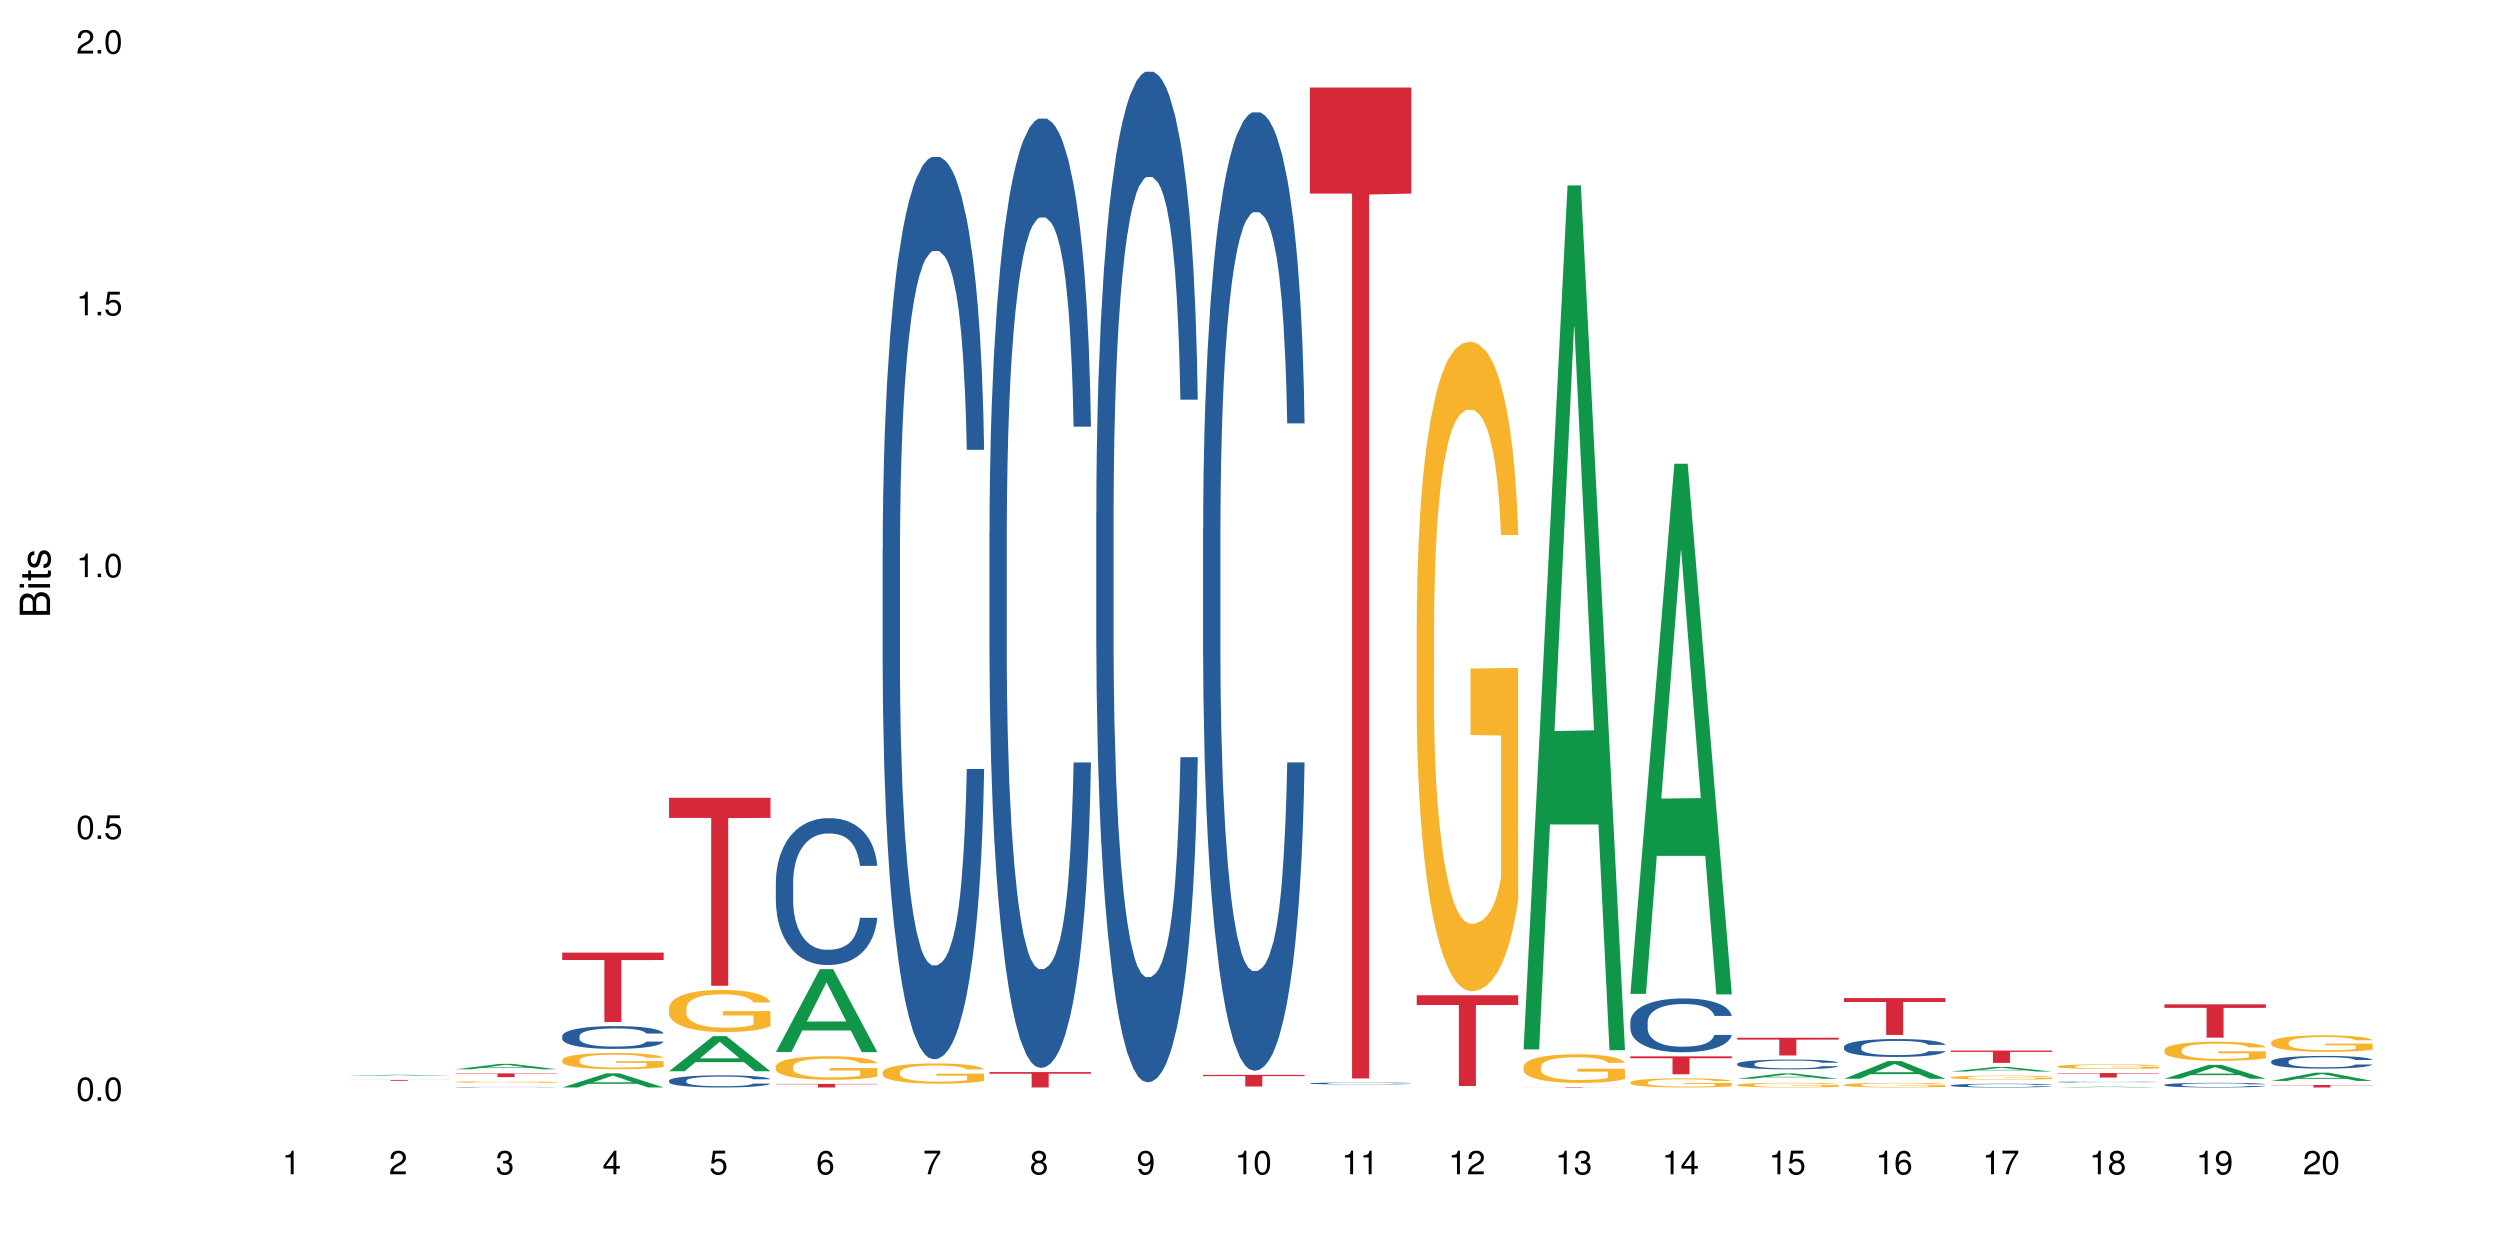 <?xml version="1.0" encoding="UTF-8"?>
<svg xmlns="http://www.w3.org/2000/svg" xmlns:xlink="http://www.w3.org/1999/xlink" width="720pt" height="360pt" viewBox="0 0 720 360" version="1.1">
<defs>
<g>
<symbol overflow="visible" id="glyph0-0">
<path style="stroke:none;" d=""/>
</symbol>
<symbol overflow="visible" id="glyph0-1">
<path style="stroke:none;" d="M 2.641 -6.797 C 2 -6.797 1.422 -6.531 1.078 -6.047 C 0.641 -5.453 0.406 -4.547 0.406 -3.297 C 0.406 -1 1.188 0.219 2.641 0.219 C 4.078 0.219 4.859 -1 4.859 -3.234 C 4.859 -4.562 4.656 -5.438 4.203 -6.047 C 3.844 -6.531 3.281 -6.797 2.641 -6.797 Z M 2.641 -6.047 C 3.547 -6.047 4 -5.125 4 -3.312 C 4 -1.375 3.562 -0.484 2.625 -0.484 C 1.734 -0.484 1.281 -1.422 1.281 -3.281 C 1.281 -5.141 1.734 -6.047 2.641 -6.047 Z M 2.641 -6.047 "/>
</symbol>
<symbol overflow="visible" id="glyph0-2">
<path style="stroke:none;" d="M 1.828 -1 L 0.828 -1 L 0.828 0 L 1.828 0 Z M 1.828 -1 "/>
</symbol>
<symbol overflow="visible" id="glyph0-3">
<path style="stroke:none;" d="M 4.562 -6.797 L 1.062 -6.797 L 0.547 -3.094 L 1.328 -3.094 C 1.719 -3.562 2.047 -3.734 2.578 -3.734 C 3.484 -3.734 4.062 -3.109 4.062 -2.094 C 4.062 -1.125 3.484 -0.531 2.578 -0.531 C 1.828 -0.531 1.375 -0.906 1.188 -1.672 L 0.328 -1.672 C 0.453 -1.109 0.547 -0.844 0.75 -0.594 C 1.125 -0.078 1.828 0.219 2.594 0.219 C 3.969 0.219 4.922 -0.781 4.922 -2.219 C 4.922 -3.562 4.031 -4.484 2.719 -4.484 C 2.25 -4.484 1.859 -4.359 1.469 -4.062 L 1.734 -5.969 L 4.562 -5.969 Z M 4.562 -6.797 "/>
</symbol>
<symbol overflow="visible" id="glyph0-4">
<path style="stroke:none;" d="M 2.484 -4.844 L 2.484 0 L 3.328 0 L 3.328 -6.797 L 2.766 -6.797 C 2.469 -5.75 2.281 -5.609 0.984 -5.453 L 0.984 -4.844 Z M 2.484 -4.844 "/>
</symbol>
<symbol overflow="visible" id="glyph0-5">
<path style="stroke:none;" d="M 4.859 -0.828 L 1.281 -0.828 C 1.359 -1.391 1.672 -1.75 2.5 -2.234 L 3.469 -2.75 C 4.406 -3.266 4.906 -3.969 4.906 -4.812 C 4.906 -5.375 4.672 -5.906 4.266 -6.266 C 3.859 -6.625 3.375 -6.797 2.719 -6.797 C 1.859 -6.797 1.219 -6.5 0.844 -5.922 C 0.609 -5.562 0.5 -5.125 0.484 -4.438 L 1.328 -4.438 C 1.359 -4.906 1.406 -5.188 1.531 -5.406 C 1.75 -5.812 2.188 -6.062 2.703 -6.062 C 3.469 -6.062 4.031 -5.516 4.031 -4.781 C 4.031 -4.25 3.719 -3.797 3.125 -3.438 L 2.234 -2.938 C 0.812 -2.141 0.406 -1.5 0.328 0 L 4.859 0 Z M 4.859 -0.828 "/>
</symbol>
<symbol overflow="visible" id="glyph0-6">
<path style="stroke:none;" d="M 2.125 -3.125 L 2.578 -3.125 C 3.516 -3.125 3.984 -2.703 3.984 -1.891 C 3.984 -1.031 3.469 -0.531 2.578 -0.531 C 1.656 -0.531 1.203 -0.984 1.156 -1.969 L 0.312 -1.969 C 0.344 -1.422 0.438 -1.078 0.609 -0.766 C 0.953 -0.109 1.625 0.219 2.547 0.219 C 3.953 0.219 4.859 -0.609 4.859 -1.906 C 4.859 -2.766 4.516 -3.25 3.703 -3.516 C 4.344 -3.766 4.656 -4.25 4.656 -4.938 C 4.656 -6.109 3.875 -6.797 2.578 -6.797 C 1.203 -6.797 0.484 -6.047 0.453 -4.609 L 1.297 -4.609 C 1.312 -5.016 1.344 -5.25 1.453 -5.453 C 1.641 -5.828 2.062 -6.062 2.594 -6.062 C 3.344 -6.062 3.797 -5.625 3.797 -4.906 C 3.797 -4.422 3.609 -4.141 3.25 -3.984 C 3.016 -3.891 2.719 -3.844 2.125 -3.844 Z M 2.125 -3.125 "/>
</symbol>
<symbol overflow="visible" id="glyph0-7">
<path style="stroke:none;" d="M 3.141 -1.625 L 3.141 0 L 3.984 0 L 3.984 -1.625 L 4.984 -1.625 L 4.984 -2.391 L 3.984 -2.391 L 3.984 -6.797 L 3.359 -6.797 L 0.266 -2.516 L 0.266 -1.625 Z M 3.141 -2.391 L 1 -2.391 L 3.141 -5.359 Z M 3.141 -2.391 "/>
</symbol>
<symbol overflow="visible" id="glyph0-8">
<path style="stroke:none;" d="M 4.781 -5.031 C 4.609 -6.141 3.891 -6.797 2.844 -6.797 C 2.094 -6.797 1.422 -6.438 1.031 -5.828 C 0.609 -5.172 0.406 -4.344 0.406 -3.094 C 0.406 -1.953 0.578 -1.234 0.984 -0.625 C 1.359 -0.078 1.953 0.219 2.703 0.219 C 3.984 0.219 4.922 -0.734 4.922 -2.078 C 4.922 -3.344 4.062 -4.234 2.844 -4.234 C 2.172 -4.234 1.641 -3.969 1.281 -3.469 C 1.281 -5.125 1.828 -6.047 2.797 -6.047 C 3.391 -6.047 3.797 -5.672 3.938 -5.031 Z M 2.734 -3.484 C 3.547 -3.484 4.062 -2.922 4.062 -2 C 4.062 -1.156 3.484 -0.531 2.703 -0.531 C 1.922 -0.531 1.328 -1.188 1.328 -2.047 C 1.328 -2.891 1.906 -3.484 2.734 -3.484 Z M 2.734 -3.484 "/>
</symbol>
<symbol overflow="visible" id="glyph0-9">
<path style="stroke:none;" d="M 4.984 -6.797 L 0.438 -6.797 L 0.438 -5.969 L 4.109 -5.969 C 2.5 -3.656 1.828 -2.234 1.328 0 L 2.219 0 C 2.594 -2.172 3.453 -4.047 4.984 -6.094 Z M 4.984 -6.797 "/>
</symbol>
<symbol overflow="visible" id="glyph0-10">
<path style="stroke:none;" d="M 3.75 -3.578 C 4.453 -4 4.688 -4.344 4.688 -4.984 C 4.688 -6.047 3.844 -6.797 2.641 -6.797 C 1.438 -6.797 0.594 -6.047 0.594 -4.984 C 0.594 -4.359 0.828 -4.016 1.516 -3.578 C 0.734 -3.203 0.359 -2.641 0.359 -1.891 C 0.359 -0.641 1.297 0.219 2.641 0.219 C 3.984 0.219 4.922 -0.641 4.922 -1.875 C 4.922 -2.641 4.531 -3.203 3.75 -3.578 Z M 2.641 -6.047 C 3.359 -6.047 3.812 -5.625 3.812 -4.969 C 3.812 -4.344 3.344 -3.922 2.641 -3.922 C 1.922 -3.922 1.453 -4.344 1.453 -4.984 C 1.453 -5.625 1.922 -6.047 2.641 -6.047 Z M 2.641 -3.203 C 3.484 -3.203 4.062 -2.672 4.062 -1.875 C 4.062 -1.062 3.484 -0.531 2.625 -0.531 C 1.797 -0.531 1.219 -1.078 1.219 -1.875 C 1.219 -2.672 1.797 -3.203 2.641 -3.203 Z M 2.641 -3.203 "/>
</symbol>
<symbol overflow="visible" id="glyph0-11">
<path style="stroke:none;" d="M 0.516 -1.547 C 0.672 -0.438 1.406 0.219 2.438 0.219 C 3.188 0.219 3.859 -0.141 4.266 -0.75 C 4.688 -1.406 4.891 -2.25 4.891 -3.484 C 4.891 -4.625 4.703 -5.359 4.312 -5.953 C 3.938 -6.5 3.344 -6.797 2.594 -6.797 C 1.297 -6.797 0.359 -5.844 0.359 -4.516 C 0.359 -3.25 1.234 -2.344 2.453 -2.344 C 3.094 -2.344 3.562 -2.578 4.016 -3.109 C 4 -1.453 3.469 -0.531 2.5 -0.531 C 1.906 -0.531 1.484 -0.906 1.359 -1.547 Z M 2.578 -6.062 C 3.375 -6.062 3.969 -5.406 3.969 -4.531 C 3.969 -3.688 3.375 -3.094 2.547 -3.094 C 1.734 -3.094 1.234 -3.672 1.234 -4.578 C 1.234 -5.438 1.797 -6.062 2.578 -6.062 Z M 2.578 -6.062 "/>
</symbol>
<symbol overflow="visible" id="glyph1-0">
<path style="stroke:none;" d=""/>
</symbol>
<symbol overflow="visible" id="glyph1-1">
<path style="stroke:none;" d="M 0 -0.953 L 0 -4.891 C 0 -5.719 -0.234 -6.344 -0.734 -6.797 C -1.188 -7.234 -1.812 -7.469 -2.5 -7.469 C -3.547 -7.469 -4.188 -7 -4.625 -5.875 C -4.984 -6.672 -5.641 -7.094 -6.531 -7.094 C -7.156 -7.094 -7.734 -6.859 -8.141 -6.391 C -8.562 -5.938 -8.75 -5.344 -8.75 -4.5 L -8.75 -0.953 Z M -4.984 -2.062 L -7.766 -2.062 L -7.766 -4.219 C -7.766 -4.844 -7.688 -5.203 -7.453 -5.5 C -7.219 -5.812 -6.859 -5.969 -6.375 -5.969 C -5.906 -5.969 -5.531 -5.812 -5.297 -5.5 C -5.062 -5.203 -4.984 -4.844 -4.984 -4.219 Z M -0.984 -2.062 L -4 -2.062 L -4 -4.781 C -4 -5.328 -3.859 -5.688 -3.578 -5.953 C -3.297 -6.219 -2.922 -6.359 -2.484 -6.359 C -2.062 -6.359 -1.688 -6.219 -1.406 -5.953 C -1.109 -5.688 -0.984 -5.328 -0.984 -4.781 Z M -0.984 -2.062 "/>
</symbol>
<symbol overflow="visible" id="glyph1-2">
<path style="stroke:none;" d="M -6.281 -1.797 L -6.281 -0.797 L 0 -0.797 L 0 -1.797 Z M -8.75 -1.797 L -8.75 -0.797 L -7.484 -0.797 L -7.484 -1.797 Z M -8.75 -1.797 "/>
</symbol>
<symbol overflow="visible" id="glyph1-3">
<path style="stroke:none;" d="M -6.281 -3.047 L -6.281 -2.016 L -8.016 -2.016 L -8.016 -1.016 L -6.281 -1.016 L -6.281 -0.172 L -5.469 -0.172 L -5.469 -1.016 L -0.719 -1.016 C -0.078 -1.016 0.281 -1.453 0.281 -2.234 C 0.281 -2.469 0.25 -2.719 0.188 -3.047 L -0.641 -3.047 C -0.609 -2.922 -0.594 -2.766 -0.594 -2.562 C -0.594 -2.141 -0.719 -2.016 -1.156 -2.016 L -5.469 -2.016 L -5.469 -3.047 Z M -6.281 -3.047 "/>
</symbol>
<symbol overflow="visible" id="glyph1-4">
<path style="stroke:none;" d="M -4.531 -5.25 C -5.766 -5.25 -6.469 -4.422 -6.469 -2.969 C -6.469 -1.516 -5.719 -0.562 -4.547 -0.562 C -3.562 -0.562 -3.094 -1.062 -2.734 -2.562 L -2.516 -3.484 C -2.344 -4.188 -2.094 -4.469 -1.625 -4.469 C -1.047 -4.469 -0.641 -3.875 -0.641 -3 C -0.641 -2.453 -0.797 -2 -1.062 -1.75 C -1.25 -1.594 -1.422 -1.531 -1.875 -1.469 L -1.875 -0.406 C -0.422 -0.453 0.281 -1.266 0.281 -2.922 C 0.281 -4.5 -0.5 -5.516 -1.719 -5.516 C -2.656 -5.516 -3.172 -4.984 -3.469 -3.734 L -3.703 -2.766 C -3.891 -1.953 -4.156 -1.609 -4.594 -1.609 C -5.172 -1.609 -5.547 -2.125 -5.547 -2.938 C -5.547 -3.75 -5.203 -4.172 -4.531 -4.203 Z M -4.531 -5.25 "/>
</symbol>
</g>
</defs>
<g id="surface20544">
<rect x="0" y="0" width="720" height="360" style="fill:rgb(100%,100%,100%);fill-opacity:1;stroke:none;"/>
<path style=" stroke:none;fill-rule:nonzero;fill:rgb(6.275%,58.824%,28.235%);fill-opacity:1;" d="M 100.391 309.848 L 100.422 309.848 L 113.066 309.539 L 116.91 309.539 L 129.617 309.848 L 125.152 309.848 L 121.965 309.766 L 108.012 309.766 L 104.887 309.848 L 100.391 309.848 L 109.352 309.734 L 120.688 309.734 L 115.035 309.59 L 114.91 309.59 L 109.32 309.734 L 109.352 309.734 Z M 100.391 309.848 "/>
<path style=" stroke:none;fill-rule:nonzero;fill:rgb(83.922%,15.686%,22.353%);fill-opacity:1;" d="M 100.391 311.02 L 129.617 311.02 L 129.617 311.047 L 117.438 311.047 L 117.438 311.27 L 112.535 311.27 L 112.535 311.047 L 100.391 311.047 Z M 100.391 311.02 "/>
<path style=" stroke:none;fill-rule:nonzero;fill:rgb(6.275%,58.824%,28.235%);fill-opacity:1;" d="M 131.152 307.953 L 131.184 307.953 L 143.832 306.402 L 147.672 306.402 L 160.379 307.953 L 155.914 307.953 L 152.73 307.551 L 138.773 307.551 L 135.648 307.953 L 131.152 307.953 L 140.113 307.383 L 151.449 307.379 L 145.797 306.656 L 145.734 306.652 L 145.672 306.656 L 140.082 307.379 L 140.113 307.383 Z M 131.152 307.953 "/>
<path style=" stroke:none;fill-rule:nonzero;fill:rgb(14.51%,36.078%,60%);fill-opacity:1;" d="M 131.152 313.102 L 131.191 313.102 L 131.191 313.098 L 131.297 313.094 L 131.547 313.086 L 131.797 313.082 L 132.438 313.07 L 133.328 313.062 L 134.254 313.055 L 134.934 313.051 L 135.539 313.051 L 136.926 313.043 L 137.82 313.039 L 138.781 313.039 L 139.957 313.035 L 140.812 313.035 L 142.738 313.031 L 151.254 313.031 L 152.215 313.035 L 153.891 313.039 L 155.387 313.043 L 156.066 313.043 L 157.137 313.051 L 157.953 313.055 L 158.523 313.059 L 159.168 313.062 L 159.738 313.07 L 160.164 313.078 L 160.379 313.086 L 155.387 313.086 L 155.141 313.078 L 154.855 313.074 L 154.32 313.066 L 153.785 313.062 L 153.035 313.059 L 152.359 313.055 L 151.434 313.051 L 149.758 313.051 L 148.938 313.047 L 144.875 313.047 L 143.484 313.051 L 141.668 313.051 L 140.918 313.055 L 140.027 313.059 L 139.422 313.059 L 138.672 313.062 L 138.141 313.066 L 137.535 313.074 L 137.176 313.074 L 136.855 313.082 L 136.57 313.086 L 136.355 313.09 L 136.145 313.102 L 136.145 313.125 L 136.215 313.129 L 136.395 313.137 L 136.855 313.145 L 137.535 313.152 L 138.316 313.16 L 139.066 313.164 L 139.492 313.168 L 140.062 313.168 L 140.953 313.172 L 142.238 313.176 L 142.984 313.176 L 144.125 313.18 L 148.262 313.18 L 149.188 313.176 L 150.148 313.176 L 151.469 313.172 L 152.289 313.172 L 153 313.168 L 153.535 313.164 L 153.891 313.164 L 154.426 313.156 L 154.855 313.152 L 155.176 313.148 L 155.387 313.145 L 160.379 313.145 L 160.164 313.148 L 159.844 313.156 L 159.523 313.16 L 159.023 313.164 L 158.453 313.168 L 157.633 313.176 L 156.957 313.176 L 156.066 313.18 L 155.246 313.184 L 154.355 313.188 L 153.035 313.191 L 151.254 313.191 L 150.148 313.195 L 141.809 313.195 L 139.992 313.191 L 138.672 313.188 L 137.641 313.184 L 136.75 313.184 L 135.75 313.18 L 134.469 313.172 L 133.684 313.168 L 133.148 313.16 L 132.543 313.156 L 132.117 313.152 L 131.617 313.141 L 131.262 313.133 L 131.152 313.125 Z M 131.152 313.102 "/>
<path style=" stroke:none;fill-rule:nonzero;fill:rgb(96.863%,70.196%,16.863%);fill-opacity:1;" d="M 131.152 311.586 L 131.191 311.586 L 131.191 311.578 L 131.332 311.559 L 131.688 311.531 L 132.152 311.512 L 132.652 311.492 L 132.973 311.484 L 133.508 311.473 L 133.969 311.461 L 135.145 311.445 L 136.641 311.426 L 137.461 311.418 L 138.391 311.41 L 139.707 311.402 L 140.312 311.398 L 142.168 311.395 L 144.27 311.387 L 147.656 311.387 L 149.117 311.391 L 151.113 311.395 L 152.254 311.398 L 153.145 311.402 L 154.07 311.406 L 155.211 311.418 L 156.281 311.426 L 157.992 311.449 L 158.703 311.465 L 159.309 311.48 L 159.844 311.496 L 160.164 311.512 L 160.379 311.527 L 155.426 311.527 L 155.141 311.512 L 154.82 311.5 L 154.285 311.484 L 153.215 311.469 L 152.215 311.457 L 151.363 311.449 L 150.293 311.445 L 149.258 311.441 L 148.082 311.438 L 143.77 311.438 L 142.773 311.441 L 142.059 311.445 L 141.062 311.453 L 140.457 311.457 L 140.098 311.461 L 139.031 311.473 L 138.316 311.484 L 137.926 311.496 L 137.426 311.508 L 137.07 311.52 L 136.68 311.535 L 136.465 311.547 L 136.18 311.578 L 136.145 311.656 L 136.25 311.672 L 136.465 311.688 L 136.75 311.703 L 137.176 311.719 L 137.605 311.734 L 138.352 311.75 L 138.996 311.762 L 139.492 311.77 L 140.457 311.781 L 140.848 311.785 L 141.773 311.789 L 142.738 311.797 L 143.914 311.801 L 144.805 311.805 L 146.23 311.809 L 148.047 311.809 L 150.184 311.805 L 151.539 311.801 L 152.465 311.797 L 153.07 311.793 L 153.82 311.789 L 154.355 311.785 L 154.855 311.781 L 155.461 311.773 L 155.461 311.672 L 146.656 311.672 L 146.656 311.621 L 160.344 311.621 L 160.379 311.789 L 159.629 311.801 L 158.703 311.812 L 157.812 311.82 L 156.887 311.828 L 155.566 311.836 L 154.496 311.84 L 152.859 311.848 L 151.363 311.852 L 149.793 311.855 L 145.301 311.855 L 143.734 311.852 L 142.488 311.848 L 140.207 311.84 L 138.781 311.828 L 137.855 311.824 L 136.891 311.812 L 135.93 311.805 L 135.074 311.793 L 134.504 311.781 L 133.934 311.773 L 133.328 311.758 L 132.758 311.746 L 132.328 311.73 L 131.938 311.715 L 131.652 311.703 L 131.367 311.684 L 131.227 311.668 L 131.152 311.656 Z M 131.152 311.586 "/>
<path style=" stroke:none;fill-rule:nonzero;fill:rgb(83.922%,15.686%,22.353%);fill-opacity:1;" d="M 131.152 309.129 L 160.379 309.129 L 160.379 309.246 L 148.199 309.246 L 148.199 310.211 L 143.297 310.211 L 143.297 309.246 L 131.152 309.246 Z M 131.152 309.129 "/>
<path style=" stroke:none;fill-rule:nonzero;fill:rgb(6.275%,58.824%,28.235%);fill-opacity:1;" d="M 161.918 313.191 L 161.949 313.188 L 174.594 309.117 L 178.434 309.117 L 191.141 313.195 L 186.676 313.195 L 183.492 312.133 L 169.535 312.133 L 166.414 313.191 L 161.918 313.191 L 170.879 311.691 L 182.211 311.688 L 176.559 309.781 L 176.496 309.777 L 176.434 309.789 L 170.848 311.688 L 170.879 311.691 Z M 161.918 313.191 "/>
<path style=" stroke:none;fill-rule:nonzero;fill:rgb(14.51%,36.078%,60%);fill-opacity:1;" d="M 161.918 298.375 L 161.953 298.371 L 161.953 298.227 L 162.059 298 L 162.309 297.711 L 162.559 297.512 L 163.199 297.156 L 164.09 296.816 L 165.016 296.551 L 165.695 296.395 L 166.301 296.277 L 167.691 296.055 L 168.582 295.941 L 169.543 295.836 L 170.719 295.734 L 171.574 295.676 L 173.5 295.578 L 174.926 295.539 L 176.031 295.52 L 178.418 295.52 L 179.844 295.543 L 180.875 295.574 L 182.016 295.621 L 182.98 295.676 L 184.652 295.809 L 186.152 295.977 L 186.828 296.07 L 187.898 296.258 L 188.719 296.438 L 189.289 296.594 L 189.93 296.816 L 190.5 297.086 L 190.926 297.391 L 191.141 297.648 L 186.152 297.648 L 185.902 297.41 L 185.617 297.223 L 185.082 296.977 L 184.547 296.805 L 183.797 296.629 L 183.121 296.516 L 182.195 296.402 L 181.375 296.328 L 180.52 296.277 L 179.699 296.238 L 178.133 296.203 L 176.316 296.203 L 175.637 296.215 L 174.246 296.266 L 173.5 296.305 L 172.43 296.391 L 171.68 296.469 L 170.789 296.59 L 170.184 296.691 L 169.438 296.848 L 168.902 296.984 L 168.297 297.184 L 167.938 297.332 L 167.617 297.5 L 167.332 297.699 L 167.121 297.91 L 166.977 298.129 L 166.906 298.348 L 166.906 299.277 L 166.977 299.492 L 167.156 299.746 L 167.617 300.109 L 168.297 300.43 L 169.078 300.68 L 169.828 300.859 L 170.254 300.945 L 170.824 301.043 L 171.719 301.16 L 173 301.281 L 173.75 301.328 L 174.891 301.379 L 176.066 301.402 L 177.633 301.402 L 179.023 301.379 L 179.949 301.348 L 180.91 301.301 L 182.23 301.199 L 183.051 301.102 L 183.762 300.988 L 184.297 300.875 L 184.652 300.777 L 185.188 300.59 L 185.617 300.387 L 185.938 300.176 L 186.152 299.973 L 191.141 299.973 L 190.926 300.215 L 190.605 300.445 L 190.285 300.621 L 189.785 300.832 L 189.215 301.016 L 188.395 301.227 L 187.719 301.367 L 186.828 301.516 L 186.008 301.629 L 185.117 301.73 L 183.797 301.852 L 182.945 301.91 L 182.016 301.965 L 180.91 302.016 L 179.523 302.055 L 178.023 302.078 L 176.637 302.086 L 175.137 302.074 L 174.035 302.051 L 172.574 301.996 L 170.754 301.887 L 169.438 301.773 L 168.402 301.66 L 167.512 301.539 L 166.516 301.379 L 165.23 301.113 L 164.445 300.91 L 163.91 300.742 L 163.305 300.508 L 162.879 300.297 L 162.379 299.961 L 162.023 299.535 L 161.918 299.203 Z M 161.918 298.375 "/>
<path style=" stroke:none;fill-rule:nonzero;fill:rgb(96.863%,70.196%,16.863%);fill-opacity:1;" d="M 161.918 305.266 L 161.953 305.262 L 161.953 305.176 L 162.094 304.984 L 162.449 304.719 L 162.914 304.5 L 163.414 304.328 L 163.734 304.238 L 164.27 304.109 L 164.73 304.016 L 165.906 303.824 L 167.406 303.645 L 168.223 303.566 L 169.152 303.496 L 170.469 303.414 L 171.074 303.383 L 172.93 303.316 L 175.031 303.273 L 177.348 303.262 L 178.418 303.266 L 179.879 303.281 L 181.875 303.328 L 183.016 303.371 L 183.906 303.414 L 184.832 303.469 L 185.973 303.555 L 187.043 303.656 L 187.898 303.762 L 188.754 303.891 L 189.465 304.027 L 190.07 304.176 L 190.605 304.355 L 190.926 304.504 L 191.141 304.652 L 186.188 304.652 L 185.902 304.504 L 185.582 304.391 L 185.047 304.25 L 184.512 304.145 L 183.977 304.062 L 182.98 303.953 L 182.125 303.883 L 181.055 303.824 L 180.02 303.785 L 178.844 303.762 L 178.133 303.754 L 176.242 303.754 L 174.531 303.781 L 173.535 303.816 L 172.82 303.852 L 171.824 303.914 L 171.219 303.965 L 170.863 304 L 169.793 304.133 L 169.078 304.254 L 168.688 304.332 L 168.188 304.461 L 167.832 304.578 L 167.441 304.75 L 167.227 304.875 L 166.941 305.168 L 166.906 305.938 L 167.012 306.098 L 167.227 306.273 L 167.512 306.43 L 167.938 306.59 L 168.367 306.715 L 169.117 306.883 L 169.758 306.992 L 170.254 307.066 L 171.219 307.18 L 171.609 307.219 L 172.535 307.297 L 173.5 307.355 L 174.676 307.406 L 175.566 307.434 L 176.992 307.453 L 178.809 307.453 L 180.949 307.43 L 182.301 307.395 L 183.227 307.359 L 183.836 307.332 L 184.582 307.285 L 185.117 307.242 L 185.617 307.195 L 186.223 307.121 L 186.223 306.098 L 177.418 306.094 L 177.418 305.617 L 191.105 305.613 L 191.141 307.285 L 190.391 307.398 L 189.465 307.512 L 188.574 307.594 L 187.648 307.668 L 186.328 307.75 L 185.262 307.801 L 183.621 307.859 L 182.125 307.898 L 180.555 307.926 L 179.164 307.938 L 177.527 307.941 L 176.066 307.934 L 174.496 307.906 L 173.25 307.875 L 172.109 307.832 L 170.969 307.773 L 169.543 307.684 L 168.617 307.613 L 167.652 307.523 L 166.691 307.414 L 165.836 307.301 L 165.266 307.211 L 164.695 307.109 L 164.09 306.98 L 163.52 306.836 L 163.094 306.703 L 162.699 306.551 L 162.414 306.41 L 162.129 306.219 L 161.988 306.066 L 161.918 305.934 Z M 161.918 305.266 "/>
<path style=" stroke:none;fill-rule:nonzero;fill:rgb(83.922%,15.686%,22.353%);fill-opacity:1;" d="M 161.918 274.344 L 191.141 274.344 L 191.141 276.484 L 178.961 276.504 L 178.961 294.344 L 174.059 294.344 L 174.059 276.52 L 173.988 276.484 L 161.918 276.484 Z M 161.918 274.344 "/>
<path style=" stroke:none;fill-rule:nonzero;fill:rgb(6.275%,58.824%,28.235%);fill-opacity:1;" d="M 192.68 308.52 L 192.711 308.508 L 205.355 298.414 L 209.195 298.414 L 221.902 308.527 L 217.438 308.527 L 214.254 305.887 L 200.297 305.887 L 197.176 308.52 L 192.68 308.52 L 201.641 304.797 L 212.973 304.789 L 207.32 300.066 L 207.258 300.059 L 207.195 300.086 L 201.609 304.789 L 201.641 304.797 Z M 192.68 308.52 "/>
<path style=" stroke:none;fill-rule:nonzero;fill:rgb(14.51%,36.078%,60%);fill-opacity:1;" d="M 192.68 311.223 L 192.715 311.219 L 192.715 311.145 L 192.82 311.023 L 193.07 310.867 L 193.32 310.762 L 193.961 310.574 L 194.852 310.395 L 195.777 310.254 L 196.457 310.168 L 197.062 310.105 L 198.453 309.988 L 199.344 309.926 L 200.305 309.871 L 201.48 309.816 L 202.336 309.785 L 204.262 309.734 L 205.688 309.711 L 206.793 309.703 L 209.18 309.703 L 210.605 309.715 L 211.637 309.73 L 212.777 309.758 L 213.742 309.785 L 215.418 309.855 L 216.914 309.945 L 217.59 309.996 L 218.66 310.098 L 219.48 310.191 L 220.051 310.273 L 220.691 310.395 L 221.262 310.535 L 221.688 310.699 L 221.902 310.836 L 216.914 310.836 L 216.664 310.707 L 216.379 310.609 L 215.844 310.48 L 215.309 310.387 L 214.562 310.293 L 213.883 310.234 L 212.957 310.172 L 212.137 310.133 L 211.281 310.105 L 210.461 310.086 L 208.895 310.066 L 207.078 310.066 L 206.398 310.074 L 205.008 310.098 L 204.262 310.121 L 203.191 310.164 L 202.445 310.207 L 201.551 310.27 L 200.945 310.324 L 200.199 310.41 L 199.664 310.48 L 199.059 310.586 L 198.703 310.668 L 198.379 310.758 L 198.094 310.863 L 197.883 310.973 L 197.738 311.094 L 197.668 311.207 L 197.668 311.703 L 197.738 311.816 L 197.918 311.949 L 198.379 312.145 L 199.059 312.316 L 199.844 312.449 L 200.59 312.543 L 201.02 312.59 L 201.59 312.641 L 202.48 312.703 L 203.762 312.77 L 204.512 312.793 L 205.652 312.82 L 206.828 312.832 L 208.395 312.832 L 209.785 312.82 L 210.711 312.805 L 211.676 312.777 L 212.992 312.723 L 213.812 312.672 L 214.523 312.613 L 215.059 312.551 L 215.418 312.5 L 215.949 312.402 L 216.379 312.293 L 216.699 312.18 L 216.914 312.07 L 221.902 312.07 L 221.688 312.199 L 221.367 312.324 L 221.047 312.418 L 220.547 312.527 L 219.977 312.629 L 219.16 312.738 L 218.48 312.812 L 217.59 312.891 L 216.77 312.953 L 215.879 313.008 L 214.562 313.07 L 213.707 313.102 L 212.777 313.133 L 211.676 313.156 L 210.285 313.18 L 208.789 313.191 L 207.398 313.195 L 205.902 313.188 L 204.797 313.176 L 203.336 313.148 L 201.516 313.09 L 200.199 313.031 L 199.164 312.969 L 198.273 312.906 L 197.277 312.82 L 195.992 312.68 L 195.207 312.57 L 194.676 312.48 L 194.07 312.355 L 193.641 312.246 L 193.141 312.066 L 192.785 311.84 L 192.68 311.664 Z M 192.68 311.223 "/>
<path style=" stroke:none;fill-rule:nonzero;fill:rgb(96.863%,70.196%,16.863%);fill-opacity:1;" d="M 192.68 290.297 L 192.715 290.285 L 192.715 290.062 L 192.855 289.562 L 193.215 288.875 L 193.676 288.309 L 194.176 287.867 L 194.496 287.633 L 195.031 287.301 L 195.492 287.055 L 196.672 286.559 L 198.168 286.09 L 198.988 285.891 L 199.914 285.703 L 201.23 285.492 L 201.836 285.414 L 203.691 285.238 L 205.793 285.125 L 208.109 285.094 L 209.18 285.102 L 210.641 285.148 L 212.637 285.27 L 213.777 285.379 L 214.668 285.492 L 215.594 285.637 L 216.734 285.859 L 217.805 286.125 L 218.66 286.391 L 219.516 286.723 L 220.227 287.078 L 220.832 287.465 L 221.367 287.934 L 221.688 288.32 L 221.902 288.711 L 216.949 288.711 L 216.664 288.32 L 216.344 288.02 L 215.809 287.656 L 215.273 287.391 L 214.738 287.18 L 213.742 286.891 L 212.887 286.711 L 211.816 286.559 L 210.785 286.457 L 209.605 286.391 L 208.895 286.367 L 207.004 286.367 L 205.293 286.445 L 204.297 286.535 L 203.586 286.625 L 202.586 286.789 L 201.98 286.922 L 201.625 287.012 L 200.555 287.355 L 199.844 287.668 L 199.449 287.879 L 198.949 288.211 L 198.594 288.508 L 198.203 288.953 L 197.988 289.285 L 197.703 290.039 L 197.668 292.039 L 197.773 292.461 L 197.988 292.914 L 198.273 293.312 L 198.703 293.734 L 199.129 294.059 L 199.879 294.488 L 200.52 294.777 L 201.02 294.965 L 201.98 295.266 L 202.371 295.367 L 203.301 295.566 L 204.262 295.723 L 205.438 295.855 L 206.328 295.922 L 207.754 295.977 L 209.57 295.977 L 211.711 295.91 L 213.062 295.82 L 213.992 295.73 L 214.598 295.656 L 215.344 295.531 L 215.879 295.422 L 216.379 295.301 L 216.984 295.109 L 216.984 292.461 L 208.18 292.449 L 208.18 291.207 L 221.867 291.195 L 221.902 295.531 L 221.152 295.832 L 220.227 296.121 L 219.336 296.344 L 218.41 296.531 L 217.09 296.742 L 216.023 296.875 L 214.383 297.031 L 212.887 297.129 L 211.316 297.195 L 209.93 297.23 L 208.289 297.242 L 206.828 297.219 L 205.258 297.152 L 204.012 297.062 L 202.871 296.953 L 201.73 296.809 L 200.305 296.574 L 199.379 296.387 L 198.418 296.152 L 197.453 295.875 L 196.598 295.578 L 196.027 295.344 L 195.457 295.078 L 194.852 294.746 L 194.281 294.367 L 193.855 294.023 L 193.461 293.637 L 193.176 293.27 L 192.891 292.77 L 192.75 292.371 L 192.68 292.027 Z M 192.68 290.297 "/>
<path style=" stroke:none;fill-rule:nonzero;fill:rgb(83.922%,15.686%,22.353%);fill-opacity:1;" d="M 192.68 229.762 L 221.902 229.762 L 221.902 235.559 L 209.723 235.609 L 209.723 283.918 L 204.824 283.918 L 204.824 235.66 L 204.75 235.559 L 192.68 235.559 Z M 192.68 229.762 "/>
<path style=" stroke:none;fill-rule:nonzero;fill:rgb(6.275%,58.824%,28.235%);fill-opacity:1;" d="M 223.441 303 L 223.473 302.977 L 236.117 279.113 L 239.957 279.113 L 252.664 303.02 L 248.199 303.02 L 245.016 296.781 L 231.059 296.781 L 227.938 303 L 223.441 303 L 232.402 294.199 L 243.734 294.176 L 238.086 283.02 L 238.023 282.996 L 237.961 283.062 L 232.371 294.176 L 232.402 294.199 Z M 223.441 303 "/>
<path style=" stroke:none;fill-rule:nonzero;fill:rgb(14.51%,36.078%,60%);fill-opacity:1;" d="M 223.441 254.051 L 223.477 254.012 L 223.477 253.082 L 223.582 251.613 L 223.832 249.758 L 224.082 248.484 L 224.723 246.203 L 225.613 244 L 226.543 242.297 L 227.219 241.293 L 227.824 240.52 L 229.215 239.09 L 230.105 238.355 L 231.066 237.699 L 232.242 237.043 L 233.098 236.656 L 235.023 236.035 L 236.449 235.766 L 237.555 235.648 L 239.941 235.648 L 241.367 235.805 L 242.402 236 L 243.543 236.309 L 244.504 236.656 L 246.18 237.504 L 247.676 238.59 L 248.352 239.207 L 249.422 240.406 L 250.242 241.562 L 250.812 242.57 L 251.453 244 L 252.023 245.738 L 252.449 247.711 L 252.664 249.371 L 247.676 249.371 L 247.426 247.828 L 247.141 246.629 L 246.605 245.043 L 246.07 243.922 L 245.324 242.801 L 244.645 242.066 L 243.719 241.332 L 242.898 240.867 L 242.043 240.52 L 241.227 240.289 L 239.656 240.059 L 237.84 240.059 L 237.16 240.133 L 235.773 240.445 L 235.023 240.715 L 233.953 241.254 L 233.207 241.758 L 232.316 242.531 L 231.711 243.188 L 230.961 244.191 L 230.426 245.082 L 229.82 246.355 L 229.465 247.324 L 229.145 248.406 L 228.859 249.68 L 228.645 251.035 L 228.5 252.465 L 228.43 253.855 L 228.43 259.848 L 228.5 261.238 L 228.68 262.863 L 229.145 265.219 L 229.82 267.27 L 230.605 268.891 L 231.352 270.051 L 231.781 270.594 L 232.352 271.211 L 233.242 271.984 L 234.523 272.758 L 235.273 273.066 L 236.414 273.375 L 237.59 273.531 L 239.156 273.531 L 240.547 273.375 L 241.473 273.184 L 242.438 272.875 L 243.754 272.215 L 244.574 271.598 L 245.289 270.863 L 245.82 270.129 L 246.18 269.512 L 246.715 268.312 L 247.141 267 L 247.461 265.645 L 247.676 264.332 L 252.664 264.332 L 252.449 265.879 L 252.129 267.387 L 251.809 268.508 L 251.312 269.859 L 250.742 271.059 L 249.922 272.41 L 249.242 273.301 L 248.352 274.266 L 247.531 275 L 246.641 275.656 L 245.324 276.43 L 244.469 276.816 L 243.543 277.164 L 242.438 277.473 L 241.047 277.742 L 239.551 277.898 L 238.16 277.938 L 236.664 277.859 L 235.559 277.707 L 234.098 277.359 L 232.281 276.66 L 230.961 275.926 L 229.926 275.191 L 229.035 274.418 L 228.039 273.375 L 226.754 271.676 L 225.973 270.359 L 225.438 269.277 L 224.832 267.77 L 224.402 266.418 L 223.902 264.254 L 223.547 261.508 L 223.441 259.383 Z M 223.441 254.051 "/>
<path style=" stroke:none;fill-rule:nonzero;fill:rgb(96.863%,70.196%,16.863%);fill-opacity:1;" d="M 223.441 307.105 L 223.477 307.098 L 223.477 306.973 L 223.617 306.695 L 223.977 306.309 L 224.438 305.996 L 224.938 305.746 L 225.258 305.617 L 225.793 305.43 L 226.258 305.293 L 227.434 305.016 L 228.93 304.754 L 229.75 304.641 L 230.676 304.535 L 231.996 304.418 L 232.602 304.375 L 234.453 304.277 L 236.555 304.215 L 238.871 304.195 L 239.941 304.203 L 241.402 304.227 L 243.398 304.293 L 244.539 304.355 L 245.43 304.418 L 246.355 304.5 L 247.496 304.625 L 248.566 304.773 L 249.422 304.922 L 250.277 305.105 L 250.988 305.305 L 251.598 305.523 L 252.129 305.785 L 252.449 306 L 252.664 306.219 L 247.711 306.219 L 247.426 306 L 247.105 305.832 L 246.57 305.629 L 246.035 305.48 L 245.5 305.363 L 244.504 305.199 L 243.648 305.102 L 242.578 305.016 L 241.547 304.957 L 240.371 304.922 L 239.656 304.91 L 237.77 304.91 L 236.059 304.953 L 235.059 305 L 234.348 305.051 L 233.348 305.145 L 232.742 305.219 L 232.387 305.27 L 231.316 305.461 L 230.605 305.633 L 230.211 305.754 L 229.715 305.938 L 229.355 306.105 L 228.965 306.355 L 228.75 306.539 L 228.465 306.961 L 228.43 308.078 L 228.539 308.312 L 228.75 308.566 L 229.035 308.793 L 229.465 309.027 L 229.891 309.207 L 230.641 309.449 L 231.281 309.609 L 231.781 309.715 L 232.742 309.883 L 233.133 309.938 L 234.062 310.051 L 235.023 310.137 L 236.199 310.211 L 237.09 310.25 L 238.516 310.281 L 240.332 310.281 L 242.473 310.242 L 243.828 310.191 L 244.754 310.145 L 245.359 310.102 L 246.105 310.031 L 246.641 309.969 L 247.141 309.902 L 247.746 309.797 L 247.746 308.312 L 238.945 308.309 L 238.945 307.613 L 252.629 307.605 L 252.664 310.031 L 251.918 310.199 L 250.988 310.359 L 250.098 310.484 L 249.172 310.59 L 247.855 310.707 L 246.785 310.781 L 245.145 310.871 L 243.648 310.926 L 242.082 310.961 L 240.691 310.98 L 239.051 310.988 L 237.59 310.977 L 236.02 310.938 L 234.773 310.887 L 233.633 310.824 L 232.492 310.746 L 231.066 310.613 L 230.141 310.508 L 229.18 310.379 L 228.215 310.223 L 227.359 310.059 L 226.789 309.926 L 226.219 309.777 L 225.613 309.59 L 225.043 309.379 L 224.617 309.188 L 224.227 308.973 L 223.941 308.766 L 223.656 308.488 L 223.512 308.266 L 223.441 308.07 Z M 223.441 307.105 "/>
<path style=" stroke:none;fill-rule:nonzero;fill:rgb(83.922%,15.686%,22.353%);fill-opacity:1;" d="M 223.441 312.16 L 252.664 312.16 L 252.664 312.273 L 240.484 312.273 L 240.484 313.195 L 235.586 313.195 L 235.586 312.273 L 223.441 312.273 Z M 223.441 312.16 "/>
<path style=" stroke:none;fill-rule:nonzero;fill:rgb(14.51%,36.078%,60%);fill-opacity:1;" d="M 254.203 158.289 L 254.238 158.051 L 254.238 152.348 L 254.344 143.32 L 254.594 131.918 L 254.844 124.078 L 255.484 110.062 L 256.379 96.523 L 257.305 86.07 L 257.98 79.895 L 258.586 75.145 L 259.977 66.355 L 260.867 61.84 L 261.828 57.801 L 263.008 53.762 L 263.859 51.387 L 265.785 47.586 L 267.211 45.926 L 268.316 45.211 L 270.703 45.211 L 272.129 46.16 L 273.164 47.348 L 274.305 49.25 L 275.266 51.387 L 276.941 56.613 L 278.438 63.266 L 279.113 67.066 L 280.184 74.43 L 281.004 81.559 L 281.574 87.734 L 282.215 96.523 L 282.785 107.215 L 283.215 119.328 L 283.426 129.543 L 278.438 129.543 L 278.188 120.043 L 277.902 112.676 L 277.367 102.938 L 276.836 96.047 L 276.086 89.16 L 275.41 84.645 L 274.48 80.133 L 273.66 77.281 L 272.809 75.145 L 271.988 73.719 L 270.418 72.293 L 268.602 72.293 L 267.926 72.77 L 266.535 74.668 L 265.785 76.332 L 264.715 79.656 L 263.969 82.746 L 263.078 87.496 L 262.473 91.535 L 261.723 97.711 L 261.188 103.176 L 260.582 111.016 L 260.227 116.953 L 259.906 123.605 L 259.621 131.445 L 259.406 139.758 L 259.266 148.547 L 259.191 157.102 L 259.191 193.922 L 259.266 202.473 L 259.441 212.449 L 259.906 226.941 L 260.582 239.531 L 261.367 249.508 L 262.113 256.637 L 262.543 259.961 L 263.113 263.762 L 264.004 268.512 L 265.285 273.266 L 266.035 275.164 L 267.176 277.066 L 268.352 278.016 L 269.922 278.016 L 271.309 277.066 L 272.238 275.879 L 273.199 273.977 L 274.516 269.938 L 275.336 266.137 L 276.051 261.625 L 276.586 257.109 L 276.941 253.309 L 277.477 245.945 L 277.902 237.867 L 278.223 229.555 L 278.438 221.477 L 283.426 221.477 L 283.215 230.98 L 282.895 240.246 L 282.57 247.133 L 282.074 255.449 L 281.504 262.812 L 280.684 271.125 L 280.008 276.59 L 279.113 282.527 L 278.297 287.043 L 277.402 291.082 L 276.086 295.832 L 275.23 298.207 L 274.305 300.344 L 273.199 302.246 L 271.809 303.91 L 270.312 304.859 L 268.922 305.098 L 267.426 304.621 L 266.32 303.672 L 264.859 301.535 L 263.043 297.258 L 261.723 292.742 L 260.688 288.23 L 259.797 283.48 L 258.801 277.066 L 257.516 266.613 L 256.734 258.535 L 256.199 251.883 L 255.594 242.621 L 255.164 234.305 L 254.668 221.004 L 254.309 204.137 L 254.203 191.07 Z M 254.203 158.289 "/>
<path style=" stroke:none;fill-rule:nonzero;fill:rgb(96.863%,70.196%,16.863%);fill-opacity:1;" d="M 254.203 308.773 L 254.238 308.77 L 254.238 308.664 L 254.383 308.422 L 254.738 308.09 L 255.199 307.82 L 255.699 307.605 L 256.02 307.492 L 256.555 307.332 L 257.02 307.215 L 258.195 306.977 L 259.691 306.75 L 260.512 306.656 L 261.438 306.566 L 262.758 306.465 L 263.363 306.426 L 265.215 306.34 L 267.316 306.289 L 269.637 306.273 L 270.703 306.277 L 272.164 306.297 L 274.16 306.355 L 275.301 306.41 L 276.191 306.465 L 277.117 306.531 L 278.258 306.641 L 279.328 306.77 L 280.184 306.895 L 281.039 307.055 L 281.754 307.227 L 282.359 307.414 L 282.895 307.637 L 283.215 307.824 L 283.426 308.012 L 278.473 308.012 L 278.188 307.824 L 277.867 307.68 L 277.332 307.504 L 276.797 307.375 L 276.266 307.273 L 275.266 307.137 L 274.41 307.051 L 273.34 306.977 L 272.309 306.93 L 271.133 306.895 L 270.418 306.887 L 268.531 306.887 L 266.82 306.922 L 265.82 306.965 L 265.109 307.008 L 264.109 307.09 L 263.504 307.152 L 263.148 307.195 L 262.078 307.359 L 261.367 307.512 L 260.973 307.609 L 260.477 307.77 L 260.121 307.914 L 259.727 308.129 L 259.512 308.289 L 259.227 308.652 L 259.191 309.613 L 259.301 309.816 L 259.512 310.035 L 259.797 310.227 L 260.227 310.43 L 260.652 310.586 L 261.402 310.793 L 262.043 310.93 L 262.543 311.023 L 263.504 311.164 L 263.898 311.215 L 264.824 311.309 L 265.785 311.383 L 266.961 311.449 L 267.852 311.48 L 269.277 311.508 L 271.098 311.508 L 273.234 311.477 L 274.59 311.434 L 275.516 311.391 L 276.121 311.352 L 276.871 311.293 L 277.402 311.242 L 277.902 311.184 L 278.508 311.09 L 278.508 309.816 L 269.707 309.809 L 269.707 309.211 L 283.391 309.207 L 283.426 311.293 L 282.68 311.438 L 281.754 311.578 L 280.859 311.684 L 279.934 311.773 L 278.617 311.875 L 277.547 311.941 L 275.906 312.016 L 274.41 312.062 L 272.844 312.094 L 271.453 312.109 L 269.812 312.117 L 268.352 312.105 L 266.785 312.074 L 265.535 312.031 L 264.395 311.977 L 263.254 311.906 L 261.828 311.797 L 260.902 311.703 L 259.941 311.594 L 258.98 311.461 L 258.125 311.316 L 257.555 311.203 L 256.984 311.074 L 256.379 310.914 L 255.809 310.734 L 255.379 310.566 L 254.988 310.383 L 254.703 310.207 L 254.418 309.965 L 254.273 309.773 L 254.203 309.605 Z M 254.203 308.773 "/>
<path style=" stroke:none;fill-rule:nonzero;fill:rgb(14.51%,36.078%,60%);fill-opacity:1;" d="M 284.965 153.117 L 285 152.867 L 285 146.867 L 285.109 137.371 L 285.355 125.375 L 285.605 117.125 L 286.25 102.379 L 287.141 88.133 L 288.066 77.137 L 288.742 70.637 L 289.348 65.641 L 290.738 56.391 L 291.629 51.645 L 292.594 47.395 L 293.77 43.145 L 294.625 40.645 L 296.547 36.648 L 297.973 34.898 L 299.078 34.148 L 301.465 34.148 L 302.891 35.148 L 303.926 36.398 L 305.066 38.395 L 306.027 40.645 L 307.703 46.145 L 309.199 53.141 L 309.879 57.141 L 310.945 64.891 L 311.766 72.387 L 312.336 78.887 L 312.977 88.133 L 313.547 99.379 L 313.977 112.125 L 314.191 122.875 L 309.199 122.875 L 308.949 112.875 L 308.664 105.129 L 308.133 94.883 L 307.598 87.633 L 306.848 80.387 L 306.172 75.637 L 305.242 70.887 L 304.426 67.887 L 303.57 65.641 L 302.75 64.141 L 301.18 62.641 L 299.363 62.641 L 298.688 63.141 L 297.297 65.141 L 296.547 66.891 L 295.48 70.387 L 294.73 73.637 L 293.84 78.637 L 293.234 82.883 L 292.484 89.383 L 291.949 95.133 L 291.344 103.379 L 290.988 109.629 L 290.668 116.625 L 290.383 124.875 L 290.168 133.621 L 290.027 142.867 L 289.953 151.867 L 289.953 190.605 L 290.027 199.602 L 290.203 210.102 L 290.668 225.348 L 291.344 238.594 L 292.129 249.09 L 292.879 256.59 L 293.305 260.086 L 293.875 264.086 L 294.766 269.086 L 296.051 274.082 L 296.797 276.082 L 297.938 278.082 L 299.113 279.082 L 300.684 279.082 L 302.07 278.082 L 303 276.832 L 303.961 274.832 L 305.281 270.586 L 306.098 266.586 L 306.812 261.836 L 307.348 257.09 L 307.703 253.09 L 308.238 245.34 L 308.664 236.844 L 308.984 228.098 L 309.199 219.598 L 314.191 219.598 L 313.977 229.594 L 313.656 239.344 L 313.336 246.59 L 312.836 255.34 L 312.266 263.086 L 311.445 271.836 L 310.77 277.582 L 309.879 283.832 L 309.059 288.578 L 308.168 292.828 L 306.848 297.828 L 305.992 300.328 L 305.066 302.574 L 303.961 304.574 L 302.57 306.324 L 301.074 307.324 L 299.684 307.574 L 298.188 307.074 L 297.082 306.074 L 295.621 303.824 L 293.805 299.328 L 292.484 294.578 L 291.453 289.828 L 290.562 284.832 L 289.562 278.082 L 288.281 267.086 L 287.496 258.586 L 286.961 251.59 L 286.355 241.844 L 285.926 233.094 L 285.43 219.098 L 285.074 201.352 L 284.965 187.605 Z M 284.965 153.117 "/>
<path style=" stroke:none;fill-rule:nonzero;fill:rgb(83.922%,15.686%,22.353%);fill-opacity:1;" d="M 284.965 308.75 L 314.191 308.75 L 314.191 309.227 L 302.012 309.23 L 302.012 313.195 L 297.109 313.195 L 297.109 309.234 L 297.039 309.227 L 284.965 309.227 Z M 284.965 308.75 "/>
<path style=" stroke:none;fill-rule:nonzero;fill:rgb(14.51%,36.078%,60%);fill-opacity:1;" d="M 315.727 147.305 L 315.762 147.039 L 315.762 140.652 L 315.871 130.543 L 316.121 117.773 L 316.371 108.992 L 317.012 93.297 L 317.902 78.129 L 318.828 66.426 L 319.504 59.508 L 320.109 54.188 L 321.5 44.34 L 322.391 39.285 L 323.355 34.766 L 324.531 30.242 L 325.387 27.582 L 327.309 23.324 L 328.734 21.461 L 329.84 20.664 L 332.23 20.664 L 333.652 21.727 L 334.688 23.059 L 335.828 25.188 L 336.789 27.582 L 338.465 33.434 L 339.961 40.883 L 340.641 45.141 L 341.707 53.387 L 342.527 61.367 L 343.098 68.285 L 343.738 78.129 L 344.309 90.102 L 344.738 103.672 L 344.953 115.113 L 339.961 115.113 L 339.711 104.469 L 339.43 96.223 L 338.895 85.312 L 338.359 77.598 L 337.609 69.883 L 336.934 64.828 L 336.008 59.773 L 335.188 56.578 L 334.332 54.188 L 333.512 52.59 L 331.945 50.992 L 330.125 50.992 L 329.449 51.523 L 328.059 53.652 L 327.309 55.516 L 326.242 59.242 L 325.492 62.699 L 324.602 68.02 L 323.996 72.543 L 323.246 79.461 L 322.715 85.578 L 322.105 94.359 L 321.75 101.012 L 321.43 108.461 L 321.145 117.238 L 320.93 126.551 L 320.789 136.395 L 320.719 145.973 L 320.719 187.211 L 320.789 196.789 L 320.965 207.965 L 321.43 224.191 L 322.105 238.293 L 322.891 249.469 L 323.641 257.449 L 324.066 261.176 L 324.637 265.43 L 325.527 270.754 L 326.812 276.074 L 327.559 278.203 L 328.699 280.332 L 329.875 281.395 L 331.445 281.395 L 332.836 280.332 L 333.762 279 L 334.723 276.871 L 336.043 272.348 L 336.863 268.09 L 337.574 263.035 L 338.109 257.98 L 338.465 253.727 L 339 245.477 L 339.43 236.43 L 339.75 227.121 L 339.961 218.074 L 344.953 218.074 L 344.738 228.715 L 344.418 239.094 L 344.098 246.809 L 343.598 256.121 L 343.027 264.367 L 342.207 273.68 L 341.531 279.797 L 340.641 286.449 L 339.82 291.504 L 338.93 296.027 L 337.609 301.348 L 336.754 304.008 L 335.828 306.402 L 334.723 308.531 L 333.332 310.395 L 331.836 311.457 L 330.445 311.723 L 328.949 311.191 L 327.844 310.129 L 326.383 307.734 L 324.566 302.945 L 323.246 297.891 L 322.215 292.836 L 321.324 287.512 L 320.324 280.332 L 319.043 268.625 L 318.258 259.578 L 317.723 252.129 L 317.117 241.754 L 316.691 232.441 L 316.191 217.543 L 315.836 198.652 L 315.727 184.02 Z M 315.727 147.305 "/>
<path style=" stroke:none;fill-rule:nonzero;fill:rgb(14.51%,36.078%,60%);fill-opacity:1;" d="M 346.488 152.465 L 346.527 152.211 L 346.527 146.156 L 346.633 136.566 L 346.883 124.457 L 347.133 116.129 L 347.773 101.242 L 348.664 86.863 L 349.59 75.762 L 350.27 69.199 L 350.875 64.152 L 352.262 54.82 L 353.156 50.023 L 354.117 45.734 L 355.293 41.445 L 356.148 38.922 L 358.074 34.887 L 359.5 33.121 L 360.602 32.363 L 362.992 32.363 L 364.418 33.371 L 365.449 34.633 L 366.59 36.652 L 367.555 38.922 L 369.227 44.473 L 370.727 51.539 L 371.402 55.574 L 372.473 63.398 L 373.289 70.965 L 373.859 77.527 L 374.504 86.863 L 375.074 98.215 L 375.5 111.086 L 375.715 121.934 L 370.727 121.934 L 370.477 111.84 L 370.191 104.02 L 369.656 93.676 L 369.121 86.359 L 368.371 79.039 L 367.695 74.246 L 366.77 69.453 L 365.949 66.426 L 365.094 64.152 L 364.273 62.641 L 362.707 61.125 L 360.887 61.125 L 360.211 61.633 L 358.82 63.648 L 358.074 65.414 L 357.004 68.949 L 356.254 72.227 L 355.363 77.273 L 354.758 81.562 L 354.012 88.125 L 353.477 93.926 L 352.871 102.254 L 352.512 108.562 L 352.191 115.625 L 351.906 123.953 L 351.691 132.781 L 351.551 142.117 L 351.48 151.203 L 351.48 190.309 L 351.551 199.395 L 351.73 209.992 L 352.191 225.383 L 352.871 238.754 L 353.652 249.352 L 354.402 256.922 L 354.828 260.453 L 355.398 264.488 L 356.289 269.535 L 357.574 274.582 L 358.32 276.602 L 359.461 278.621 L 360.641 279.629 L 362.207 279.629 L 363.598 278.621 L 364.523 277.359 L 365.484 275.34 L 366.805 271.051 L 367.625 267.012 L 368.336 262.219 L 368.871 257.426 L 369.227 253.387 L 369.762 245.566 L 370.191 236.988 L 370.512 228.156 L 370.727 219.578 L 375.715 219.578 L 375.5 229.672 L 375.18 239.512 L 374.859 246.828 L 374.359 255.66 L 373.789 263.48 L 372.969 272.312 L 372.293 278.113 L 371.402 284.422 L 370.582 289.215 L 369.691 293.504 L 368.371 298.551 L 367.516 301.074 L 366.59 303.348 L 365.484 305.363 L 364.098 307.129 L 362.598 308.141 L 361.207 308.391 L 359.711 307.887 L 358.605 306.879 L 357.145 304.605 L 355.328 300.066 L 354.012 295.273 L 352.977 290.477 L 352.086 285.434 L 351.086 278.621 L 349.805 267.516 L 349.02 258.938 L 348.484 251.875 L 347.879 242.035 L 347.453 233.203 L 346.953 219.074 L 346.598 201.16 L 346.488 187.281 Z M 346.488 152.465 "/>
<path style=" stroke:none;fill-rule:nonzero;fill:rgb(83.922%,15.686%,22.353%);fill-opacity:1;" d="M 346.488 309.566 L 375.715 309.566 L 375.715 309.926 L 363.535 309.93 L 363.535 312.914 L 358.633 312.914 L 358.633 309.93 L 358.562 309.926 L 346.488 309.926 Z M 346.488 309.566 "/>
<path style=" stroke:none;fill-rule:nonzero;fill:rgb(14.51%,36.078%,60%);fill-opacity:1;" d="M 377.254 312.008 L 377.289 312.008 L 377.289 311.996 L 377.395 311.977 L 377.645 311.949 L 377.895 311.934 L 378.535 311.902 L 379.426 311.875 L 380.352 311.852 L 381.031 311.84 L 381.637 311.828 L 383.027 311.809 L 383.918 311.801 L 384.879 311.789 L 386.055 311.781 L 386.91 311.777 L 388.836 311.77 L 390.262 311.766 L 391.367 311.762 L 393.754 311.762 L 395.18 311.766 L 396.211 311.77 L 397.352 311.773 L 398.316 311.777 L 399.988 311.789 L 401.488 311.801 L 402.164 311.809 L 403.234 311.828 L 404.055 311.84 L 404.625 311.855 L 405.266 311.875 L 405.836 311.898 L 406.262 311.922 L 406.477 311.945 L 401.488 311.945 L 401.238 311.926 L 400.953 311.91 L 400.418 311.887 L 399.883 311.875 L 399.133 311.859 L 398.457 311.848 L 397.531 311.84 L 396.711 311.832 L 395.855 311.828 L 395.035 311.824 L 393.469 311.82 L 391.652 311.82 L 390.973 311.824 L 389.582 311.828 L 388.836 311.832 L 387.766 311.836 L 387.016 311.844 L 386.125 311.855 L 385.52 311.863 L 384.773 311.875 L 384.238 311.891 L 383.633 311.906 L 383.273 311.918 L 382.953 311.934 L 382.668 311.949 L 382.457 311.969 L 382.312 311.988 L 382.242 312.004 L 382.242 312.086 L 382.312 312.105 L 382.492 312.125 L 382.953 312.156 L 383.633 312.184 L 384.414 312.207 L 385.164 312.223 L 385.594 312.23 L 386.16 312.238 L 387.055 312.246 L 388.336 312.258 L 389.086 312.262 L 390.227 312.266 L 391.402 312.27 L 392.969 312.27 L 394.359 312.266 L 395.285 312.262 L 396.246 312.258 L 397.566 312.25 L 398.387 312.242 L 399.098 312.23 L 399.633 312.223 L 399.988 312.215 L 400.523 312.199 L 400.953 312.18 L 401.273 312.164 L 401.488 312.145 L 406.477 312.145 L 406.262 312.164 L 405.941 312.188 L 405.621 312.199 L 405.121 312.219 L 404.551 312.234 L 403.73 312.254 L 403.055 312.266 L 402.164 312.277 L 401.344 312.289 L 400.453 312.297 L 399.133 312.305 L 398.281 312.312 L 397.352 312.316 L 396.246 312.32 L 394.859 312.324 L 393.359 312.324 L 391.973 312.328 L 390.473 312.324 L 389.371 312.324 L 387.91 312.32 L 386.09 312.309 L 384.773 312.301 L 383.738 312.289 L 382.848 312.281 L 381.852 312.266 L 380.566 312.242 L 379.781 312.227 L 379.246 312.211 L 378.641 312.191 L 378.215 312.172 L 377.715 312.145 L 377.359 312.109 L 377.254 312.078 Z M 377.254 312.008 "/>
<path style=" stroke:none;fill-rule:nonzero;fill:rgb(83.922%,15.686%,22.353%);fill-opacity:1;" d="M 377.254 25.207 L 406.477 25.207 L 406.477 55.754 L 394.297 56.023 L 394.297 310.59 L 389.395 310.59 L 389.395 56.289 L 389.324 55.754 L 377.254 55.754 Z M 377.254 25.207 "/>
<path style=" stroke:none;fill-rule:nonzero;fill:rgb(96.863%,70.196%,16.863%);fill-opacity:1;" d="M 408.016 178.527 L 408.051 178.355 L 408.051 174.941 L 408.191 167.254 L 408.551 156.66 L 409.012 147.949 L 409.512 141.117 L 409.832 137.527 L 410.367 132.402 L 410.828 128.645 L 412.008 120.957 L 413.504 113.781 L 414.324 110.707 L 415.25 107.805 L 416.566 104.559 L 417.172 103.363 L 419.027 100.629 L 421.129 98.918 L 423.445 98.406 L 424.516 98.578 L 425.977 99.262 L 427.973 101.141 L 429.113 102.848 L 430.004 104.559 L 430.93 106.777 L 432.07 110.195 L 433.141 114.293 L 433.996 118.395 L 434.852 123.52 L 435.562 128.988 L 436.168 134.965 L 436.703 142.141 L 437.023 148.121 L 437.238 154.098 L 432.285 154.098 L 432 148.121 L 431.68 143.508 L 431.145 137.871 L 430.609 133.77 L 430.074 130.523 L 429.078 126.082 L 428.223 123.348 L 427.152 120.957 L 426.121 119.418 L 424.941 118.395 L 424.23 118.055 L 422.34 118.055 L 420.629 119.25 L 419.633 120.617 L 418.922 121.98 L 417.922 124.543 L 417.316 126.594 L 416.961 127.961 L 415.891 133.258 L 415.18 138.039 L 414.785 141.285 L 414.285 146.41 L 413.93 151.023 L 413.539 157.855 L 413.324 162.98 L 413.039 174.598 L 413.004 205.348 L 413.109 211.84 L 413.324 218.844 L 413.609 224.996 L 414.039 231.484 L 414.465 236.441 L 415.215 243.102 L 415.855 247.543 L 416.355 250.449 L 417.316 255.062 L 417.707 256.598 L 418.637 259.672 L 419.598 262.066 L 420.773 264.117 L 421.664 265.141 L 423.09 265.996 L 424.906 265.996 L 427.047 264.969 L 428.398 263.602 L 429.328 262.234 L 429.934 261.039 L 430.68 259.16 L 431.215 257.453 L 431.715 255.574 L 432.32 252.668 L 432.32 211.84 L 423.52 211.668 L 423.52 192.535 L 437.203 192.367 L 437.238 259.16 L 436.492 263.773 L 435.562 268.215 L 434.672 271.633 L 433.746 274.535 L 432.426 277.781 L 431.359 279.832 L 429.719 282.223 L 428.223 283.762 L 426.652 284.785 L 425.266 285.297 L 423.625 285.469 L 422.164 285.129 L 420.594 284.102 L 419.348 282.734 L 418.207 281.027 L 417.066 278.809 L 415.641 275.219 L 414.715 272.316 L 413.754 268.727 L 412.789 264.457 L 411.934 259.844 L 411.363 256.258 L 410.793 252.156 L 410.188 247.031 L 409.617 241.223 L 409.191 235.93 L 408.797 229.949 L 408.512 224.312 L 408.227 216.625 L 408.086 210.473 L 408.016 205.18 Z M 408.016 178.527 "/>
<path style=" stroke:none;fill-rule:nonzero;fill:rgb(83.922%,15.686%,22.353%);fill-opacity:1;" d="M 408.016 286.645 L 437.238 286.645 L 437.238 289.441 L 425.059 289.465 L 425.059 312.762 L 420.16 312.762 L 420.16 289.488 L 420.086 289.441 L 408.016 289.441 Z M 408.016 286.645 "/>
<path style=" stroke:none;fill-rule:nonzero;fill:rgb(6.275%,58.824%,28.235%);fill-opacity:1;" d="M 438.777 302.23 L 438.809 301.996 L 451.453 53.395 L 455.293 53.395 L 468 302.465 L 463.535 302.465 L 460.352 237.449 L 446.395 237.449 L 443.273 302.23 L 438.777 302.23 L 447.738 210.555 L 459.07 210.32 L 453.422 94.09 L 453.359 93.855 L 453.297 94.555 L 447.707 210.32 L 447.738 210.555 Z M 438.777 302.23 "/>
<path style=" stroke:none;fill-rule:nonzero;fill:rgb(96.863%,70.196%,16.863%);fill-opacity:1;" d="M 438.777 307.172 L 438.812 307.164 L 438.812 307.012 L 438.953 306.676 L 439.312 306.207 L 439.773 305.824 L 440.273 305.523 L 440.594 305.363 L 441.129 305.137 L 441.594 304.973 L 442.77 304.633 L 444.266 304.316 L 445.086 304.18 L 446.012 304.055 L 447.332 303.91 L 447.938 303.855 L 449.789 303.738 L 451.891 303.66 L 454.207 303.637 L 455.277 303.645 L 456.738 303.676 L 458.734 303.758 L 459.875 303.836 L 460.766 303.91 L 461.691 304.008 L 462.832 304.16 L 463.902 304.34 L 464.758 304.52 L 465.613 304.746 L 466.324 304.988 L 466.934 305.25 L 467.465 305.566 L 467.789 305.832 L 468 306.094 L 463.047 306.094 L 462.762 305.832 L 462.441 305.629 L 461.906 305.379 L 461.371 305.199 L 460.836 305.055 L 459.84 304.859 L 458.984 304.738 L 457.914 304.633 L 456.883 304.566 L 455.707 304.52 L 454.992 304.504 L 453.105 304.504 L 451.395 304.559 L 450.395 304.617 L 449.684 304.68 L 448.684 304.793 L 448.078 304.883 L 447.723 304.941 L 446.652 305.176 L 445.941 305.387 L 445.547 305.527 L 445.051 305.754 L 444.691 305.957 L 444.301 306.262 L 444.086 306.484 L 443.801 307 L 443.766 308.355 L 443.875 308.641 L 444.086 308.949 L 444.371 309.219 L 444.801 309.508 L 445.227 309.727 L 445.977 310.02 L 446.617 310.215 L 447.117 310.344 L 448.078 310.547 L 448.469 310.613 L 449.398 310.75 L 450.359 310.855 L 451.535 310.945 L 452.426 310.992 L 453.852 311.027 L 455.668 311.027 L 457.809 310.984 L 459.164 310.922 L 460.09 310.863 L 460.695 310.809 L 461.445 310.727 L 461.977 310.652 L 462.477 310.57 L 463.082 310.441 L 463.082 308.641 L 454.281 308.633 L 454.281 307.789 L 467.965 307.781 L 468 310.727 L 467.254 310.93 L 466.324 311.125 L 465.434 311.277 L 464.508 311.406 L 463.191 311.547 L 462.121 311.637 L 460.48 311.742 L 458.984 311.812 L 457.418 311.855 L 456.027 311.879 L 454.387 311.887 L 452.926 311.871 L 451.359 311.828 L 450.109 311.766 L 448.969 311.691 L 447.828 311.594 L 446.402 311.434 L 445.477 311.309 L 444.516 311.148 L 443.551 310.961 L 442.695 310.758 L 442.125 310.598 L 441.559 310.418 L 440.949 310.191 L 440.379 309.938 L 439.953 309.703 L 439.562 309.438 L 439.277 309.191 L 438.992 308.852 L 438.848 308.578 L 438.777 308.348 Z M 438.777 307.172 "/>
<path style=" stroke:none;fill-rule:nonzero;fill:rgb(83.922%,15.686%,22.353%);fill-opacity:1;" d="M 438.777 313.062 L 468 313.062 L 468 313.078 L 455.82 313.078 L 455.82 313.195 L 450.922 313.195 L 450.922 313.078 L 438.777 313.078 Z M 438.777 313.062 "/>
<path style=" stroke:none;fill-rule:nonzero;fill:rgb(6.275%,58.824%,28.235%);fill-opacity:1;" d="M 469.539 286.238 L 469.57 286.094 L 482.215 133.562 L 486.055 133.562 L 498.762 286.383 L 494.297 286.383 L 491.113 246.492 L 477.156 246.492 L 474.035 286.238 L 469.539 286.238 L 478.5 229.988 L 489.832 229.848 L 484.184 158.531 L 484.121 158.387 L 484.059 158.816 L 478.469 229.848 L 478.5 229.988 Z M 469.539 286.238 "/>
<path style=" stroke:none;fill-rule:nonzero;fill:rgb(14.51%,36.078%,60%);fill-opacity:1;" d="M 469.539 294.297 L 469.574 294.285 L 469.574 293.945 L 469.684 293.406 L 469.93 292.727 L 470.18 292.258 L 470.82 291.422 L 471.715 290.617 L 472.641 289.992 L 473.316 289.625 L 473.922 289.34 L 475.312 288.816 L 476.203 288.547 L 477.164 288.309 L 478.344 288.066 L 479.199 287.926 L 481.121 287.699 L 482.547 287.602 L 483.652 287.559 L 486.039 287.559 L 487.465 287.613 L 488.5 287.684 L 489.641 287.797 L 490.602 287.926 L 492.277 288.238 L 493.773 288.633 L 494.449 288.859 L 495.52 289.301 L 496.34 289.723 L 496.91 290.094 L 497.551 290.617 L 498.121 291.254 L 498.551 291.977 L 498.762 292.586 L 493.773 292.586 L 493.523 292.02 L 493.238 291.578 L 492.703 291 L 492.172 290.59 L 491.422 290.176 L 490.746 289.91 L 489.816 289.641 L 489 289.469 L 488.145 289.34 L 487.324 289.258 L 485.754 289.172 L 483.938 289.172 L 483.262 289.199 L 481.871 289.312 L 481.121 289.414 L 480.051 289.609 L 479.305 289.797 L 478.414 290.078 L 477.809 290.32 L 477.059 290.688 L 476.523 291.012 L 475.918 291.48 L 475.562 291.836 L 475.242 292.23 L 474.957 292.699 L 474.742 293.195 L 474.602 293.719 L 474.527 294.227 L 474.527 296.422 L 474.602 296.934 L 474.777 297.527 L 475.242 298.391 L 475.918 299.141 L 476.703 299.738 L 477.449 300.16 L 477.879 300.359 L 478.449 300.586 L 479.34 300.871 L 480.621 301.152 L 481.371 301.266 L 482.512 301.379 L 483.688 301.438 L 485.258 301.438 L 486.645 301.379 L 487.574 301.309 L 488.535 301.195 L 489.852 300.953 L 490.672 300.727 L 491.387 300.457 L 491.922 300.191 L 492.277 299.965 L 492.812 299.523 L 493.238 299.043 L 493.559 298.547 L 493.773 298.066 L 498.762 298.066 L 498.551 298.633 L 498.23 299.184 L 497.906 299.594 L 497.41 300.09 L 496.84 300.531 L 496.02 301.023 L 495.344 301.352 L 494.449 301.703 L 493.633 301.973 L 492.742 302.215 L 491.422 302.496 L 490.566 302.641 L 489.641 302.766 L 488.535 302.879 L 487.145 302.98 L 485.648 303.035 L 484.258 303.051 L 482.762 303.023 L 481.656 302.965 L 480.195 302.836 L 478.379 302.582 L 477.059 302.312 L 476.027 302.043 L 475.133 301.762 L 474.137 301.379 L 472.855 300.758 L 472.07 300.273 L 471.535 299.879 L 470.93 299.324 L 470.5 298.832 L 470.004 298.035 L 469.645 297.031 L 469.539 296.254 Z M 469.539 294.297 "/>
<path style=" stroke:none;fill-rule:nonzero;fill:rgb(96.863%,70.196%,16.863%);fill-opacity:1;" d="M 469.539 311.691 L 469.574 311.691 L 469.574 311.641 L 469.719 311.535 L 470.074 311.387 L 470.535 311.262 L 471.035 311.168 L 471.355 311.117 L 471.891 311.043 L 472.355 310.992 L 473.531 310.883 L 475.027 310.781 L 475.848 310.738 L 476.773 310.699 L 478.094 310.652 L 478.699 310.637 L 480.551 310.598 L 482.656 310.574 L 484.973 310.566 L 486.039 310.57 L 487.5 310.578 L 489.496 310.605 L 490.637 310.629 L 491.527 310.652 L 492.457 310.684 L 493.594 310.73 L 494.664 310.789 L 495.52 310.848 L 496.375 310.918 L 497.09 310.996 L 497.695 311.078 L 498.23 311.18 L 498.551 311.266 L 498.762 311.348 L 493.809 311.348 L 493.523 311.266 L 493.203 311.199 L 492.668 311.121 L 492.133 311.062 L 491.602 311.016 L 490.602 310.957 L 489.746 310.918 L 488.676 310.883 L 487.645 310.863 L 486.469 310.848 L 485.754 310.844 L 483.867 310.844 L 482.156 310.859 L 481.156 310.879 L 480.445 310.898 L 479.445 310.934 L 478.84 310.961 L 478.484 310.98 L 477.414 311.055 L 476.703 311.125 L 476.312 311.168 L 475.812 311.242 L 475.457 311.305 L 475.062 311.402 L 474.848 311.473 L 474.562 311.637 L 474.527 312.07 L 474.637 312.16 L 474.848 312.258 L 475.133 312.344 L 475.562 312.438 L 475.988 312.508 L 476.738 312.602 L 477.379 312.664 L 477.879 312.703 L 478.84 312.77 L 479.234 312.789 L 480.16 312.832 L 481.121 312.867 L 482.297 312.895 L 483.188 312.91 L 484.613 312.922 L 486.434 312.922 L 488.57 312.906 L 489.926 312.887 L 490.852 312.871 L 491.457 312.852 L 492.207 312.824 L 492.742 312.801 L 493.238 312.777 L 493.844 312.734 L 493.844 312.16 L 485.043 312.16 L 485.043 311.891 L 498.727 311.887 L 498.762 312.824 L 498.016 312.891 L 497.09 312.953 L 496.199 313 L 495.27 313.043 L 493.953 313.086 L 492.883 313.117 L 491.242 313.148 L 489.746 313.172 L 488.18 313.188 L 486.789 313.195 L 485.148 313.195 L 483.688 313.191 L 482.121 313.176 L 480.871 313.156 L 479.73 313.133 L 478.59 313.102 L 477.164 313.051 L 476.238 313.012 L 475.277 312.961 L 474.316 312.902 L 473.461 312.836 L 472.891 312.785 L 472.32 312.727 L 471.715 312.656 L 471.145 312.574 L 470.715 312.5 L 470.324 312.414 L 470.039 312.336 L 469.754 312.227 L 469.609 312.141 L 469.539 312.066 Z M 469.539 311.691 "/>
<path style=" stroke:none;fill-rule:nonzero;fill:rgb(83.922%,15.686%,22.353%);fill-opacity:1;" d="M 469.539 304.227 L 498.762 304.227 L 498.762 304.777 L 486.582 304.781 L 486.582 309.391 L 481.684 309.391 L 481.684 304.789 L 481.613 304.777 L 469.539 304.777 Z M 469.539 304.227 "/>
<path style=" stroke:none;fill-rule:nonzero;fill:rgb(6.275%,58.824%,28.235%);fill-opacity:1;" d="M 500.301 310.676 L 500.332 310.676 L 512.977 309.148 L 516.816 309.148 L 529.527 310.68 L 525.062 310.68 L 521.875 310.281 L 507.918 310.281 L 504.797 310.676 L 500.301 310.676 L 509.262 310.113 L 520.598 310.113 L 514.945 309.398 L 514.883 309.398 L 514.82 309.402 L 509.23 310.113 L 509.262 310.113 Z M 500.301 310.676 "/>
<path style=" stroke:none;fill-rule:nonzero;fill:rgb(14.51%,36.078%,60%);fill-opacity:1;" d="M 500.301 306.383 L 500.336 306.379 L 500.336 306.32 L 500.445 306.219 L 500.695 306.098 L 500.941 306.012 L 501.586 305.859 L 502.477 305.715 L 503.402 305.602 L 504.078 305.531 L 504.684 305.48 L 506.074 305.387 L 506.965 305.336 L 507.93 305.293 L 509.105 305.25 L 509.961 305.223 L 511.883 305.184 L 513.309 305.164 L 514.414 305.156 L 516.801 305.156 L 518.227 305.168 L 519.262 305.18 L 520.402 305.199 L 521.363 305.223 L 523.039 305.281 L 524.535 305.352 L 525.215 305.395 L 526.281 305.473 L 527.102 305.551 L 527.672 305.617 L 528.312 305.715 L 528.883 305.828 L 529.312 305.961 L 529.527 306.07 L 524.535 306.07 L 524.285 305.969 L 524 305.887 L 523.469 305.781 L 522.934 305.707 L 522.184 305.633 L 521.508 305.586 L 520.582 305.535 L 519.762 305.504 L 518.906 305.48 L 518.086 305.465 L 516.516 305.449 L 514.699 305.449 L 514.023 305.457 L 512.633 305.477 L 511.883 305.496 L 510.816 305.531 L 510.066 305.562 L 509.176 305.617 L 508.57 305.66 L 507.82 305.727 L 507.285 305.785 L 506.68 305.871 L 506.324 305.934 L 506.004 306.008 L 505.719 306.094 L 505.504 306.184 L 505.363 306.277 L 505.289 306.371 L 505.289 306.77 L 505.363 306.863 L 505.539 306.969 L 506.004 307.129 L 506.68 307.266 L 507.465 307.371 L 508.215 307.449 L 508.641 307.484 L 509.211 307.527 L 510.102 307.578 L 511.387 307.629 L 512.133 307.652 L 513.273 307.672 L 514.449 307.68 L 516.02 307.68 L 517.41 307.672 L 518.336 307.66 L 519.297 307.637 L 520.617 307.594 L 521.434 307.551 L 522.148 307.504 L 522.684 307.453 L 523.039 307.414 L 523.574 307.332 L 524 307.246 L 524.32 307.156 L 524.535 307.066 L 529.527 307.066 L 529.312 307.172 L 528.992 307.273 L 528.672 307.348 L 528.172 307.438 L 527.602 307.516 L 526.781 307.605 L 526.105 307.664 L 525.215 307.73 L 524.395 307.781 L 523.504 307.824 L 522.184 307.875 L 521.328 307.898 L 520.402 307.922 L 519.297 307.945 L 517.906 307.961 L 516.41 307.973 L 515.02 307.977 L 513.523 307.969 L 512.418 307.961 L 510.957 307.938 L 509.141 307.891 L 507.82 307.84 L 506.789 307.793 L 505.898 307.742 L 504.898 307.672 L 503.617 307.559 L 502.832 307.469 L 502.297 307.398 L 501.691 307.297 L 501.262 307.207 L 500.766 307.062 L 500.41 306.879 L 500.301 306.738 Z M 500.301 306.383 "/>
<path style=" stroke:none;fill-rule:nonzero;fill:rgb(96.863%,70.196%,16.863%);fill-opacity:1;" d="M 500.301 312.43 L 500.336 312.426 L 500.336 312.402 L 500.48 312.348 L 500.836 312.273 L 501.301 312.211 L 501.797 312.16 L 502.117 312.133 L 502.652 312.098 L 503.117 312.07 L 504.293 312.016 L 505.789 311.965 L 506.609 311.941 L 507.535 311.922 L 508.855 311.898 L 509.461 311.891 L 511.312 311.871 L 513.418 311.855 L 516.801 311.855 L 518.262 311.859 L 520.258 311.875 L 521.398 311.887 L 522.289 311.898 L 523.219 311.914 L 524.359 311.938 L 525.426 311.969 L 526.281 311.996 L 527.137 312.035 L 527.852 312.074 L 528.457 312.117 L 528.992 312.168 L 529.312 312.211 L 529.527 312.254 L 524.57 312.254 L 524.285 312.211 L 523.965 312.176 L 523.43 312.137 L 522.898 312.105 L 522.363 312.082 L 521.363 312.051 L 520.508 312.031 L 519.441 312.016 L 518.406 312.004 L 517.23 311.996 L 514.629 311.996 L 512.918 312.004 L 511.918 312.012 L 511.207 312.023 L 510.211 312.043 L 509.602 312.055 L 509.246 312.066 L 508.176 312.105 L 507.465 312.137 L 507.074 312.16 L 506.574 312.199 L 506.219 312.23 L 505.824 312.281 L 505.613 312.316 L 505.328 312.398 L 505.289 312.621 L 505.398 312.668 L 505.613 312.719 L 505.898 312.762 L 506.324 312.809 L 506.754 312.844 L 507.5 312.891 L 508.141 312.922 L 508.641 312.945 L 509.602 312.977 L 509.996 312.988 L 510.922 313.012 L 511.883 313.027 L 513.059 313.043 L 513.953 313.051 L 515.375 313.055 L 517.195 313.055 L 519.332 313.047 L 520.688 313.039 L 521.613 313.027 L 522.219 313.02 L 522.969 313.008 L 523.504 312.996 L 524 312.98 L 524.605 312.961 L 524.605 312.668 L 515.805 312.668 L 515.805 312.527 L 529.488 312.527 L 529.527 313.008 L 528.777 313.039 L 527.852 313.07 L 526.961 313.098 L 526.031 313.117 L 524.715 313.141 L 523.645 313.156 L 522.004 313.172 L 520.508 313.184 L 518.941 313.191 L 517.551 313.195 L 514.449 313.195 L 512.883 313.188 L 511.633 313.176 L 510.496 313.164 L 509.355 313.148 L 507.93 313.121 L 507 313.102 L 505.078 313.047 L 504.223 313.012 L 503.082 312.957 L 502.477 312.922 L 501.906 312.879 L 501.477 312.84 L 501.086 312.797 L 500.801 312.758 L 500.516 312.703 L 500.371 312.656 L 500.301 312.621 Z M 500.301 312.43 "/>
<path style=" stroke:none;fill-rule:nonzero;fill:rgb(83.922%,15.686%,22.353%);fill-opacity:1;" d="M 500.301 298.863 L 529.527 298.863 L 529.527 299.41 L 517.348 299.418 L 517.348 303.98 L 512.445 303.98 L 512.445 299.422 L 512.375 299.41 L 500.301 299.41 Z M 500.301 298.863 "/>
<path style=" stroke:none;fill-rule:nonzero;fill:rgb(6.275%,58.824%,28.235%);fill-opacity:1;" d="M 531.062 310.684 L 531.094 310.68 L 543.738 305.578 L 547.582 305.578 L 560.289 310.688 L 555.824 310.688 L 552.637 309.355 L 538.684 309.355 L 535.559 310.684 L 531.062 310.684 L 540.023 308.805 L 551.359 308.797 L 545.707 306.414 L 545.645 306.41 L 545.582 306.426 L 539.992 308.797 L 540.023 308.805 Z M 531.062 310.684 "/>
<path style=" stroke:none;fill-rule:nonzero;fill:rgb(14.51%,36.078%,60%);fill-opacity:1;" d="M 531.062 301.488 L 531.098 301.484 L 531.098 301.371 L 531.207 301.191 L 531.457 300.965 L 531.707 300.809 L 532.348 300.531 L 533.238 300.262 L 534.164 300.055 L 534.84 299.934 L 535.449 299.836 L 536.836 299.664 L 537.727 299.574 L 538.691 299.492 L 539.867 299.414 L 540.723 299.367 L 542.645 299.289 L 544.07 299.258 L 545.176 299.242 L 547.566 299.242 L 548.988 299.262 L 550.023 299.285 L 551.164 299.324 L 552.125 299.367 L 553.801 299.469 L 555.297 299.602 L 555.977 299.676 L 557.043 299.824 L 557.863 299.965 L 558.434 300.086 L 559.074 300.262 L 559.645 300.473 L 560.074 300.715 L 560.289 300.918 L 555.297 300.918 L 555.051 300.73 L 554.766 300.582 L 554.23 300.391 L 553.695 300.254 L 552.945 300.117 L 552.27 300.027 L 551.344 299.938 L 550.523 299.879 L 549.668 299.836 L 548.848 299.809 L 547.281 299.781 L 545.461 299.781 L 544.785 299.789 L 543.395 299.828 L 542.645 299.859 L 541.578 299.926 L 540.828 299.988 L 539.938 300.082 L 539.332 300.164 L 538.582 300.285 L 538.051 300.395 L 537.441 300.551 L 537.086 300.668 L 536.766 300.801 L 536.48 300.957 L 536.266 301.121 L 536.125 301.297 L 536.055 301.465 L 536.055 302.195 L 536.125 302.367 L 536.301 302.566 L 536.766 302.852 L 537.441 303.102 L 538.227 303.301 L 538.977 303.441 L 539.402 303.508 L 539.973 303.582 L 540.863 303.68 L 542.148 303.773 L 542.895 303.809 L 544.035 303.848 L 545.211 303.867 L 546.781 303.867 L 548.172 303.848 L 549.098 303.824 L 550.059 303.785 L 551.379 303.707 L 552.199 303.633 L 552.91 303.543 L 553.445 303.453 L 553.801 303.375 L 554.336 303.23 L 554.766 303.07 L 555.086 302.906 L 555.297 302.742 L 560.289 302.742 L 560.074 302.934 L 559.754 303.117 L 559.434 303.254 L 558.934 303.418 L 558.363 303.566 L 557.543 303.73 L 556.867 303.84 L 555.977 303.957 L 555.156 304.047 L 554.266 304.125 L 552.945 304.223 L 552.09 304.27 L 551.164 304.312 L 550.059 304.348 L 548.668 304.383 L 547.172 304.398 L 545.781 304.406 L 544.285 304.395 L 543.18 304.375 L 541.719 304.336 L 539.902 304.25 L 538.582 304.16 L 537.551 304.07 L 536.66 303.977 L 535.66 303.848 L 534.379 303.641 L 533.594 303.48 L 533.059 303.348 L 532.453 303.164 L 532.027 303 L 531.527 302.734 L 531.172 302.398 L 531.062 302.141 Z M 531.062 301.488 "/>
<path style=" stroke:none;fill-rule:nonzero;fill:rgb(96.863%,70.196%,16.863%);fill-opacity:1;" d="M 531.062 312.434 L 531.098 312.434 L 531.098 312.41 L 531.242 312.352 L 531.598 312.277 L 532.062 312.215 L 532.559 312.168 L 532.883 312.141 L 533.414 312.105 L 533.879 312.078 L 535.055 312.023 L 536.551 311.973 L 537.371 311.949 L 538.297 311.93 L 539.617 311.906 L 540.223 311.898 L 542.078 311.879 L 544.18 311.867 L 546.496 311.863 L 547.566 311.863 L 549.027 311.867 L 551.023 311.883 L 552.164 311.895 L 553.055 311.906 L 553.98 311.922 L 555.121 311.945 L 556.188 311.977 L 557.043 312.004 L 557.898 312.043 L 558.613 312.082 L 559.219 312.125 L 559.754 312.176 L 560.074 312.219 L 560.289 312.258 L 555.336 312.258 L 555.051 312.219 L 554.727 312.184 L 554.195 312.145 L 553.66 312.113 L 553.125 312.09 L 552.125 312.059 L 551.27 312.039 L 550.203 312.023 L 549.168 312.012 L 547.992 312.004 L 545.391 312.004 L 543.68 312.012 L 542.684 312.02 L 541.969 312.031 L 540.973 312.051 L 540.367 312.062 L 540.008 312.074 L 538.941 312.109 L 538.227 312.145 L 537.836 312.168 L 537.336 312.203 L 536.98 312.238 L 536.586 312.285 L 536.375 312.324 L 536.09 312.406 L 536.055 312.625 L 536.16 312.672 L 536.375 312.723 L 536.66 312.766 L 537.086 312.812 L 537.516 312.848 L 538.262 312.895 L 538.906 312.926 L 539.402 312.945 L 540.367 312.98 L 540.758 312.988 L 541.684 313.012 L 542.645 313.027 L 543.824 313.043 L 544.715 313.051 L 546.141 313.059 L 547.957 313.059 L 550.094 313.051 L 551.449 313.039 L 552.375 313.031 L 552.98 313.023 L 553.73 313.008 L 554.266 312.996 L 554.766 312.984 L 555.371 312.961 L 555.371 312.672 L 546.566 312.672 L 546.566 312.535 L 560.254 312.531 L 560.289 313.008 L 559.539 313.043 L 558.613 313.074 L 557.723 313.098 L 556.797 313.117 L 555.477 313.141 L 554.406 313.156 L 552.77 313.172 L 551.27 313.184 L 549.703 313.191 L 548.312 313.195 L 545.211 313.195 L 543.645 313.188 L 542.398 313.176 L 541.258 313.164 L 540.117 313.148 L 538.691 313.121 L 537.766 313.102 L 536.801 313.078 L 535.84 313.047 L 534.414 312.988 L 533.844 312.957 L 533.238 312.922 L 532.668 312.879 L 532.238 312.844 L 531.848 312.801 L 531.562 312.762 L 531.277 312.707 L 531.137 312.66 L 531.062 312.625 Z M 531.062 312.434 "/>
<path style=" stroke:none;fill-rule:nonzero;fill:rgb(83.922%,15.686%,22.353%);fill-opacity:1;" d="M 531.062 287.434 L 560.289 287.434 L 560.289 288.57 L 548.109 288.582 L 548.109 298.066 L 543.207 298.066 L 543.207 288.59 L 543.137 288.57 L 531.062 288.57 Z M 531.062 287.434 "/>
<path style=" stroke:none;fill-rule:nonzero;fill:rgb(6.275%,58.824%,28.235%);fill-opacity:1;" d="M 561.824 308.609 L 561.855 308.605 L 574.504 307.277 L 578.344 307.277 L 591.051 308.609 L 586.586 308.609 L 583.402 308.262 L 569.445 308.262 L 566.32 308.609 L 561.824 308.609 L 570.785 308.117 L 582.121 308.117 L 576.469 307.496 L 576.406 307.492 L 576.344 307.496 L 570.754 308.117 L 570.785 308.117 Z M 561.824 308.609 "/>
<path style=" stroke:none;fill-rule:nonzero;fill:rgb(14.51%,36.078%,60%);fill-opacity:1;" d="M 561.824 312.586 L 561.863 312.582 L 561.863 312.559 L 561.969 312.523 L 562.219 312.473 L 562.469 312.441 L 563.109 312.383 L 564 312.328 L 564.926 312.281 L 565.605 312.258 L 566.211 312.238 L 567.598 312.199 L 568.492 312.184 L 569.453 312.164 L 570.629 312.148 L 571.484 312.137 L 573.41 312.121 L 574.836 312.117 L 575.938 312.113 L 578.328 312.113 L 579.754 312.117 L 580.785 312.121 L 581.926 312.129 L 582.891 312.137 L 584.562 312.16 L 586.062 312.188 L 586.738 312.203 L 587.809 312.234 L 588.625 312.266 L 589.195 312.289 L 589.84 312.328 L 590.41 312.371 L 590.836 312.422 L 591.051 312.465 L 586.062 312.465 L 585.812 312.426 L 585.527 312.395 L 584.992 312.352 L 584.457 312.324 L 583.707 312.297 L 583.031 312.277 L 582.105 312.258 L 581.285 312.246 L 580.43 312.238 L 579.609 312.23 L 578.043 312.227 L 575.547 312.227 L 574.156 312.234 L 573.41 312.242 L 572.34 312.258 L 571.59 312.27 L 570.699 312.289 L 570.094 312.305 L 569.348 312.332 L 568.812 312.355 L 568.207 312.387 L 567.848 312.41 L 567.527 312.441 L 567.242 312.473 L 567.031 312.508 L 566.887 312.543 L 566.816 312.578 L 566.816 312.734 L 566.887 312.77 L 567.066 312.809 L 567.527 312.871 L 568.207 312.922 L 568.988 312.965 L 569.738 312.992 L 570.164 313.008 L 570.734 313.023 L 571.625 313.043 L 572.91 313.062 L 573.66 313.07 L 574.797 313.078 L 575.977 313.082 L 577.543 313.082 L 578.934 313.078 L 579.859 313.074 L 580.82 313.066 L 582.141 313.051 L 582.961 313.035 L 583.672 313.016 L 584.207 312.996 L 584.562 312.98 L 585.098 312.949 L 585.527 312.914 L 585.848 312.883 L 586.062 312.848 L 591.051 312.848 L 590.836 312.887 L 590.516 312.926 L 590.195 312.953 L 589.695 312.988 L 589.125 313.02 L 588.305 313.055 L 587.629 313.078 L 586.738 313.102 L 585.918 313.121 L 585.027 313.137 L 583.707 313.156 L 582.852 313.168 L 581.926 313.176 L 580.82 313.184 L 579.434 313.191 L 577.934 313.195 L 575.047 313.195 L 573.941 313.191 L 572.48 313.18 L 570.664 313.164 L 569.348 313.145 L 568.312 313.125 L 567.422 313.105 L 566.422 313.078 L 565.141 313.035 L 564.355 313 L 563.82 312.973 L 563.215 312.934 L 562.789 312.902 L 562.289 312.844 L 561.934 312.773 L 561.824 312.719 Z M 561.824 312.586 "/>
<path style=" stroke:none;fill-rule:nonzero;fill:rgb(96.863%,70.196%,16.863%);fill-opacity:1;" d="M 561.824 310.277 L 561.863 310.277 L 561.863 310.258 L 562.004 310.207 L 562.359 310.145 L 562.824 310.09 L 563.324 310.047 L 563.645 310.023 L 564.18 309.992 L 564.641 309.969 L 565.816 309.922 L 567.312 309.879 L 568.133 309.859 L 569.062 309.844 L 570.379 309.82 L 570.984 309.816 L 572.84 309.797 L 574.941 309.789 L 577.258 309.785 L 578.328 309.785 L 579.789 309.789 L 581.785 309.801 L 582.926 309.812 L 583.816 309.82 L 584.742 309.836 L 585.883 309.855 L 586.953 309.883 L 587.809 309.906 L 588.664 309.938 L 589.375 309.973 L 589.98 310.008 L 590.516 310.055 L 590.836 310.09 L 591.051 310.129 L 586.098 310.129 L 585.812 310.09 L 585.492 310.062 L 584.957 310.027 L 583.887 309.98 L 582.891 309.953 L 582.035 309.938 L 580.965 309.922 L 579.93 309.914 L 578.754 309.906 L 576.152 309.906 L 574.441 309.914 L 573.445 309.922 L 572.73 309.93 L 571.734 309.945 L 571.129 309.957 L 570.77 309.965 L 569.703 310 L 568.988 310.027 L 568.598 310.047 L 568.098 310.082 L 567.742 310.109 L 567.352 310.152 L 567.137 310.184 L 566.852 310.254 L 566.816 310.445 L 566.922 310.484 L 567.137 310.527 L 567.422 310.566 L 567.848 310.605 L 568.277 310.637 L 569.023 310.676 L 569.668 310.703 L 570.164 310.723 L 571.129 310.75 L 571.52 310.762 L 572.445 310.777 L 573.41 310.793 L 574.586 310.805 L 575.477 310.812 L 576.902 310.816 L 578.719 310.816 L 580.855 310.812 L 582.211 310.805 L 583.137 310.793 L 583.742 310.789 L 584.492 310.777 L 585.027 310.766 L 585.527 310.754 L 586.133 310.734 L 586.133 310.484 L 577.328 310.484 L 577.328 310.363 L 591.016 310.363 L 591.051 310.777 L 590.301 310.805 L 589.375 310.832 L 588.484 310.852 L 587.559 310.871 L 586.238 310.891 L 585.168 310.902 L 583.531 310.918 L 582.035 310.926 L 580.465 310.934 L 579.074 310.938 L 575.977 310.938 L 574.406 310.93 L 573.16 310.922 L 570.879 310.898 L 569.453 310.875 L 568.527 310.855 L 567.562 310.836 L 566.602 310.809 L 565.746 310.781 L 564.605 310.734 L 564 310.699 L 563.43 310.664 L 563.004 310.633 L 562.609 310.594 L 562.324 310.562 L 562.039 310.512 L 561.898 310.477 L 561.824 310.441 Z M 561.824 310.277 "/>
<path style=" stroke:none;fill-rule:nonzero;fill:rgb(83.922%,15.686%,22.353%);fill-opacity:1;" d="M 561.824 302.562 L 591.051 302.562 L 591.051 302.941 L 578.871 302.945 L 578.871 306.102 L 573.969 306.102 L 573.969 302.945 L 573.898 302.941 L 561.824 302.941 Z M 561.824 302.562 "/>
<path style=" stroke:none;fill-rule:nonzero;fill:rgb(6.275%,58.824%,28.235%);fill-opacity:1;" d="M 592.59 313.195 L 592.621 313.195 L 605.266 312.949 L 609.105 312.949 L 621.812 313.195 L 617.348 313.195 L 614.164 313.133 L 600.207 313.133 L 597.086 313.195 L 592.59 313.195 L 601.551 313.105 L 612.883 313.105 L 607.23 312.988 L 607.105 312.988 L 601.52 313.105 L 601.551 313.105 Z M 592.59 313.195 "/>
<path style=" stroke:none;fill-rule:nonzero;fill:rgb(14.51%,36.078%,60%);fill-opacity:1;" d="M 592.59 311.617 L 592.625 311.617 L 592.625 311.609 L 592.73 311.598 L 592.98 311.586 L 593.23 311.578 L 593.871 311.562 L 594.762 311.551 L 595.688 311.539 L 596.367 311.531 L 596.973 311.527 L 598.363 311.516 L 599.254 311.512 L 600.215 311.508 L 601.391 311.504 L 602.246 311.5 L 604.172 311.496 L 605.598 311.496 L 606.703 311.492 L 609.09 311.492 L 610.516 311.496 L 611.547 311.496 L 612.688 311.5 L 613.652 311.5 L 615.324 311.508 L 616.824 311.512 L 617.5 311.516 L 618.57 311.527 L 619.391 311.531 L 619.961 311.539 L 620.602 311.551 L 621.172 311.562 L 621.598 311.574 L 621.812 311.586 L 616.824 311.586 L 616.574 311.574 L 616.289 311.566 L 615.754 311.555 L 615.219 311.547 L 614.473 311.543 L 613.793 311.535 L 612.867 311.531 L 612.047 311.527 L 611.191 311.527 L 610.371 311.523 L 606.309 311.523 L 604.918 311.527 L 604.172 311.527 L 603.102 311.531 L 602.352 311.535 L 601.461 311.539 L 600.855 311.543 L 600.109 311.551 L 599.574 311.555 L 598.969 311.566 L 598.609 311.57 L 598.289 311.578 L 598.004 311.586 L 597.793 311.594 L 597.648 311.605 L 597.578 311.613 L 597.578 311.652 L 597.648 311.664 L 597.828 311.672 L 598.289 311.688 L 598.969 311.703 L 599.75 311.715 L 600.5 311.723 L 600.93 311.727 L 601.5 311.73 L 602.391 311.734 L 603.672 311.738 L 604.422 311.742 L 610.621 311.742 L 611.586 311.738 L 612.902 311.734 L 613.723 311.73 L 614.434 311.727 L 614.969 311.723 L 615.324 311.719 L 615.859 311.711 L 616.289 311.699 L 616.609 311.691 L 616.824 311.684 L 621.812 311.684 L 621.598 311.695 L 620.957 311.711 L 620.457 311.719 L 619.887 311.727 L 619.066 311.738 L 618.391 311.742 L 617.5 311.75 L 616.68 311.754 L 615.789 311.758 L 614.473 311.762 L 613.617 311.766 L 612.688 311.77 L 611.586 311.77 L 610.195 311.773 L 604.707 311.773 L 603.246 311.77 L 601.426 311.766 L 600.109 311.762 L 599.074 311.754 L 598.184 311.75 L 597.188 311.742 L 595.902 311.73 L 595.117 311.723 L 594.586 311.715 L 593.977 311.707 L 593.551 311.695 L 593.051 311.684 L 592.695 311.664 L 592.59 311.652 Z M 592.59 311.617 "/>
<path style=" stroke:none;fill-rule:nonzero;fill:rgb(96.863%,70.196%,16.863%);fill-opacity:1;" d="M 592.59 307.105 L 592.625 307.102 L 592.625 307.078 L 592.766 307.023 L 593.121 306.945 L 593.586 306.883 L 594.086 306.836 L 594.406 306.809 L 594.941 306.773 L 595.402 306.746 L 596.578 306.688 L 598.078 306.637 L 598.895 306.617 L 599.824 306.594 L 601.141 306.57 L 601.746 306.562 L 603.602 306.543 L 605.703 306.531 L 608.02 306.527 L 609.09 306.527 L 610.551 306.531 L 612.547 306.547 L 613.688 306.559 L 614.578 306.57 L 615.504 306.586 L 616.645 306.613 L 617.715 306.641 L 618.57 306.672 L 619.426 306.707 L 620.137 306.746 L 620.742 306.789 L 621.277 306.844 L 621.598 306.887 L 621.812 306.93 L 616.859 306.93 L 616.574 306.887 L 616.254 306.852 L 615.719 306.812 L 615.184 306.781 L 614.648 306.758 L 613.652 306.727 L 612.797 306.707 L 611.727 306.688 L 610.691 306.68 L 609.516 306.672 L 608.805 306.668 L 606.914 306.668 L 605.203 306.676 L 604.207 306.688 L 603.492 306.695 L 602.496 306.715 L 601.891 306.73 L 601.535 306.738 L 600.465 306.777 L 599.75 306.812 L 599.359 306.836 L 598.859 306.871 L 598.504 306.906 L 598.113 306.957 L 597.898 306.992 L 597.613 307.074 L 597.578 307.297 L 597.684 307.344 L 597.898 307.395 L 598.184 307.438 L 598.609 307.484 L 599.039 307.52 L 599.789 307.57 L 600.43 307.602 L 600.93 307.621 L 601.891 307.656 L 602.281 307.668 L 603.207 307.688 L 604.172 307.707 L 605.348 307.723 L 606.238 307.727 L 607.664 307.734 L 609.48 307.734 L 611.621 307.727 L 612.973 307.719 L 613.902 307.707 L 614.508 307.699 L 615.254 307.684 L 615.789 307.672 L 616.289 307.66 L 616.895 307.637 L 616.895 307.344 L 608.09 307.344 L 608.09 307.203 L 621.777 307.203 L 621.812 307.684 L 621.062 307.719 L 620.137 307.75 L 619.246 307.773 L 618.32 307.797 L 617 307.82 L 615.934 307.836 L 614.293 307.852 L 612.797 307.863 L 611.227 307.871 L 609.836 307.875 L 608.199 307.875 L 606.738 307.871 L 605.168 307.863 L 603.922 307.855 L 602.781 307.844 L 601.641 307.828 L 600.215 307.801 L 599.289 307.781 L 598.328 307.754 L 597.363 307.723 L 596.508 307.691 L 595.938 307.664 L 595.367 307.633 L 594.762 307.598 L 594.191 307.555 L 593.766 307.52 L 593.371 307.477 L 593.086 307.434 L 592.801 307.379 L 592.66 307.336 L 592.59 307.297 Z M 592.59 307.105 "/>
<path style=" stroke:none;fill-rule:nonzero;fill:rgb(83.922%,15.686%,22.353%);fill-opacity:1;" d="M 592.59 309.051 L 621.812 309.051 L 621.812 309.184 L 609.633 309.188 L 609.633 310.32 L 604.734 310.32 L 604.734 309.188 L 604.66 309.184 L 592.59 309.184 Z M 592.59 309.051 "/>
<path style=" stroke:none;fill-rule:nonzero;fill:rgb(6.275%,58.824%,28.235%);fill-opacity:1;" d="M 623.352 310.676 L 623.383 310.672 L 636.027 306.691 L 639.867 306.691 L 652.574 310.68 L 648.109 310.68 L 644.926 309.637 L 630.969 309.637 L 627.848 310.676 L 623.352 310.676 L 632.312 309.207 L 643.645 309.203 L 637.992 307.344 L 637.93 307.34 L 637.867 307.352 L 632.281 309.203 L 632.312 309.207 Z M 623.352 310.676 "/>
<path style=" stroke:none;fill-rule:nonzero;fill:rgb(14.51%,36.078%,60%);fill-opacity:1;" d="M 623.352 312.438 L 623.387 312.438 L 623.387 312.406 L 623.492 312.359 L 623.742 312.301 L 623.992 312.262 L 624.633 312.188 L 625.523 312.117 L 626.453 312.062 L 627.129 312.031 L 627.734 312.008 L 629.125 311.961 L 630.016 311.938 L 630.977 311.918 L 632.152 311.898 L 633.008 311.887 L 634.934 311.867 L 636.359 311.855 L 637.465 311.852 L 639.852 311.852 L 641.277 311.859 L 642.312 311.863 L 643.449 311.875 L 644.414 311.887 L 646.09 311.914 L 647.586 311.945 L 648.262 311.965 L 649.332 312.004 L 650.152 312.043 L 650.723 312.074 L 651.363 312.117 L 651.934 312.172 L 652.359 312.234 L 652.574 312.289 L 647.586 312.289 L 647.336 312.238 L 647.051 312.203 L 646.516 312.152 L 645.98 312.117 L 645.234 312.082 L 644.555 312.059 L 643.629 312.035 L 642.809 312.02 L 641.953 312.008 L 641.133 312 L 639.566 311.992 L 637.75 311.992 L 637.07 311.996 L 635.684 312.004 L 634.934 312.016 L 633.863 312.031 L 633.117 312.047 L 632.227 312.07 L 631.617 312.094 L 630.871 312.125 L 630.336 312.152 L 629.73 312.191 L 629.375 312.223 L 629.055 312.258 L 628.77 312.297 L 628.555 312.34 L 628.41 312.387 L 628.34 312.43 L 628.34 312.621 L 628.41 312.664 L 628.59 312.719 L 629.055 312.793 L 629.73 312.855 L 630.516 312.91 L 631.262 312.945 L 631.691 312.961 L 632.262 312.98 L 633.152 313.008 L 634.434 313.031 L 635.184 313.043 L 636.324 313.051 L 637.5 313.055 L 639.066 313.055 L 640.457 313.051 L 641.383 313.043 L 642.348 313.035 L 643.664 313.016 L 644.484 312.996 L 645.199 312.973 L 645.73 312.949 L 646.09 312.93 L 646.621 312.891 L 647.051 312.848 L 647.371 312.805 L 647.586 312.766 L 652.574 312.766 L 652.359 312.812 L 652.039 312.859 L 651.719 312.895 L 651.219 312.938 L 650.648 312.977 L 649.832 313.02 L 649.152 313.047 L 648.262 313.078 L 647.441 313.102 L 646.551 313.125 L 645.234 313.148 L 644.379 313.16 L 643.449 313.172 L 642.348 313.18 L 640.957 313.191 L 639.461 313.195 L 636.574 313.195 L 635.469 313.188 L 634.008 313.176 L 632.188 313.156 L 630.871 313.133 L 629.836 313.109 L 628.945 313.086 L 627.949 313.051 L 626.664 312.996 L 625.883 312.957 L 625.348 312.922 L 624.742 312.875 L 624.312 312.832 L 623.812 312.762 L 623.457 312.676 L 623.352 312.605 Z M 623.352 312.438 "/>
<path style=" stroke:none;fill-rule:nonzero;fill:rgb(96.863%,70.196%,16.863%);fill-opacity:1;" d="M 623.352 302.375 L 623.387 302.371 L 623.387 302.27 L 623.527 302.043 L 623.887 301.734 L 624.348 301.477 L 624.848 301.277 L 625.168 301.172 L 625.703 301.02 L 626.168 300.91 L 627.344 300.684 L 628.84 300.473 L 629.66 300.383 L 630.586 300.297 L 631.902 300.203 L 632.512 300.168 L 634.363 300.086 L 636.465 300.035 L 638.781 300.023 L 639.852 300.027 L 641.312 300.047 L 643.309 300.102 L 644.449 300.152 L 645.34 300.203 L 646.266 300.266 L 647.406 300.367 L 648.477 300.488 L 649.332 300.609 L 650.188 300.758 L 650.898 300.922 L 651.504 301.094 L 652.039 301.305 L 652.359 301.48 L 652.574 301.656 L 647.621 301.656 L 647.336 301.48 L 647.016 301.348 L 646.48 301.18 L 645.945 301.062 L 645.41 300.965 L 644.414 300.836 L 643.559 300.754 L 642.488 300.684 L 641.457 300.641 L 640.277 300.609 L 639.566 300.598 L 637.676 300.598 L 635.969 300.633 L 634.969 300.676 L 634.258 300.715 L 633.258 300.789 L 632.652 300.852 L 632.297 300.891 L 631.227 301.047 L 630.516 301.188 L 630.121 301.281 L 629.625 301.434 L 629.266 301.566 L 628.875 301.77 L 628.66 301.918 L 628.375 302.262 L 628.34 303.164 L 628.445 303.355 L 628.66 303.559 L 628.945 303.742 L 629.375 303.934 L 629.801 304.078 L 630.551 304.273 L 631.191 304.402 L 631.691 304.488 L 632.652 304.625 L 633.043 304.668 L 633.973 304.762 L 634.934 304.832 L 636.109 304.891 L 637 304.922 L 638.426 304.945 L 640.242 304.945 L 642.383 304.914 L 643.734 304.875 L 644.664 304.836 L 645.27 304.801 L 646.016 304.746 L 646.551 304.695 L 647.051 304.641 L 647.656 304.555 L 647.656 303.355 L 638.855 303.348 L 638.855 302.789 L 652.539 302.781 L 652.574 304.746 L 651.828 304.879 L 650.898 305.012 L 650.008 305.109 L 649.082 305.195 L 647.762 305.293 L 646.695 305.352 L 645.055 305.422 L 643.559 305.469 L 641.988 305.496 L 640.602 305.512 L 638.961 305.52 L 637.5 305.508 L 635.93 305.477 L 634.684 305.438 L 633.543 305.387 L 632.402 305.32 L 630.977 305.215 L 630.051 305.133 L 629.09 305.027 L 628.125 304.902 L 627.27 304.766 L 626.699 304.66 L 626.129 304.539 L 625.523 304.387 L 624.953 304.219 L 624.527 304.062 L 624.133 303.887 L 623.848 303.723 L 623.562 303.496 L 623.422 303.312 L 623.352 303.16 Z M 623.352 302.375 "/>
<path style=" stroke:none;fill-rule:nonzero;fill:rgb(83.922%,15.686%,22.353%);fill-opacity:1;" d="M 623.352 289.246 L 652.574 289.246 L 652.574 290.273 L 640.395 290.285 L 640.395 298.848 L 635.496 298.848 L 635.496 290.293 L 635.422 290.273 L 623.352 290.273 Z M 623.352 289.246 "/>
<path style=" stroke:none;fill-rule:nonzero;fill:rgb(6.275%,58.824%,28.235%);fill-opacity:1;" d="M 654.113 311.309 L 654.145 311.309 L 666.789 308.93 L 670.629 308.93 L 683.336 311.312 L 678.871 311.312 L 675.688 310.688 L 661.73 310.688 L 658.609 311.309 L 654.113 311.309 L 663.074 310.434 L 674.406 310.43 L 668.758 309.316 L 668.695 309.316 L 668.633 309.32 L 663.043 310.43 L 663.074 310.434 Z M 654.113 311.309 "/>
<path style=" stroke:none;fill-rule:nonzero;fill:rgb(14.51%,36.078%,60%);fill-opacity:1;" d="M 654.113 305.691 L 654.148 305.688 L 654.148 305.609 L 654.254 305.48 L 654.504 305.32 L 654.754 305.211 L 655.395 305.016 L 656.285 304.824 L 657.215 304.676 L 657.891 304.59 L 658.496 304.523 L 659.887 304.402 L 660.777 304.336 L 661.738 304.281 L 662.914 304.223 L 663.77 304.191 L 665.695 304.137 L 667.121 304.113 L 668.227 304.105 L 670.613 304.105 L 672.039 304.117 L 673.074 304.133 L 674.215 304.16 L 675.176 304.191 L 676.852 304.266 L 678.348 304.355 L 679.023 304.41 L 680.094 304.516 L 680.914 304.613 L 681.484 304.699 L 682.125 304.824 L 682.695 304.973 L 683.125 305.145 L 683.336 305.289 L 678.348 305.289 L 678.098 305.156 L 677.812 305.051 L 677.277 304.914 L 676.742 304.816 L 675.996 304.723 L 675.316 304.656 L 674.391 304.594 L 673.57 304.555 L 672.715 304.523 L 671.898 304.504 L 670.328 304.484 L 668.512 304.484 L 667.832 304.492 L 666.445 304.516 L 665.695 304.539 L 664.625 304.586 L 663.879 304.629 L 662.988 304.699 L 662.383 304.754 L 661.633 304.84 L 661.098 304.918 L 660.492 305.027 L 660.137 305.109 L 659.816 305.203 L 659.531 305.316 L 659.316 305.43 L 659.172 305.555 L 659.102 305.676 L 659.102 306.191 L 659.172 306.312 L 659.352 306.453 L 659.816 306.656 L 660.492 306.832 L 661.277 306.973 L 662.023 307.074 L 662.453 307.121 L 663.023 307.172 L 663.914 307.238 L 665.195 307.305 L 665.945 307.332 L 667.086 307.359 L 668.262 307.375 L 669.828 307.375 L 671.219 307.359 L 672.145 307.344 L 673.109 307.316 L 674.426 307.262 L 675.246 307.207 L 675.961 307.145 L 676.496 307.078 L 676.852 307.027 L 677.387 306.922 L 677.812 306.809 L 678.133 306.691 L 678.348 306.578 L 683.336 306.578 L 683.125 306.711 L 682.801 306.844 L 682.48 306.941 L 681.984 307.055 L 681.414 307.16 L 680.594 307.277 L 679.914 307.352 L 679.023 307.438 L 678.203 307.5 L 677.312 307.559 L 675.996 307.625 L 675.141 307.656 L 674.215 307.688 L 673.109 307.715 L 671.719 307.738 L 670.223 307.75 L 668.832 307.754 L 667.336 307.746 L 666.23 307.734 L 664.77 307.703 L 662.953 307.645 L 661.633 307.582 L 660.598 307.516 L 659.707 307.449 L 658.711 307.359 L 657.426 307.215 L 656.645 307.102 L 656.109 307.008 L 655.504 306.875 L 655.074 306.758 L 654.574 306.574 L 654.219 306.336 L 654.113 306.152 Z M 654.113 305.691 "/>
<path style=" stroke:none;fill-rule:nonzero;fill:rgb(96.863%,70.196%,16.863%);fill-opacity:1;" d="M 654.113 300.211 L 654.148 300.207 L 654.148 300.121 L 654.293 299.926 L 654.648 299.656 L 655.109 299.434 L 655.609 299.258 L 655.93 299.168 L 656.465 299.039 L 656.93 298.941 L 658.105 298.746 L 659.602 298.566 L 660.422 298.488 L 661.348 298.414 L 662.668 298.332 L 663.273 298.301 L 665.125 298.23 L 667.227 298.188 L 669.543 298.176 L 670.613 298.18 L 672.074 298.195 L 674.07 298.242 L 675.211 298.285 L 676.102 298.332 L 677.027 298.387 L 678.168 298.473 L 679.238 298.578 L 680.094 298.684 L 680.949 298.812 L 681.66 298.953 L 682.27 299.102 L 682.801 299.285 L 683.125 299.438 L 683.336 299.59 L 678.383 299.59 L 678.098 299.438 L 677.777 299.32 L 677.242 299.176 L 676.707 299.074 L 676.172 298.992 L 675.176 298.879 L 674.32 298.809 L 673.25 298.746 L 672.219 298.707 L 671.043 298.684 L 670.328 298.672 L 668.441 298.672 L 666.73 298.703 L 665.73 298.738 L 665.02 298.773 L 664.02 298.84 L 663.414 298.891 L 663.059 298.926 L 661.988 299.059 L 661.277 299.18 L 660.883 299.266 L 660.387 299.395 L 660.027 299.512 L 659.637 299.684 L 659.422 299.816 L 659.137 300.109 L 659.102 300.891 L 659.211 301.059 L 659.422 301.234 L 659.707 301.391 L 660.137 301.555 L 660.562 301.684 L 661.312 301.852 L 661.953 301.965 L 662.453 302.039 L 663.414 302.156 L 663.809 302.195 L 664.734 302.273 L 665.695 302.332 L 666.871 302.387 L 667.762 302.41 L 669.188 302.434 L 671.004 302.434 L 673.145 302.406 L 674.5 302.371 L 675.426 302.34 L 676.031 302.309 L 676.781 302.262 L 677.312 302.215 L 677.812 302.168 L 678.418 302.094 L 678.418 301.059 L 669.617 301.055 L 669.617 300.566 L 683.301 300.562 L 683.336 302.262 L 682.59 302.379 L 681.66 302.488 L 680.77 302.578 L 679.844 302.652 L 678.527 302.734 L 677.457 302.785 L 675.816 302.848 L 674.32 302.887 L 672.754 302.91 L 671.363 302.926 L 669.723 302.93 L 668.262 302.922 L 666.695 302.895 L 665.445 302.859 L 664.305 302.816 L 663.164 302.758 L 661.738 302.668 L 660.812 302.594 L 659.852 302.504 L 658.887 302.395 L 658.031 302.277 L 657.465 302.188 L 656.895 302.082 L 656.285 301.953 L 655.715 301.805 L 655.289 301.668 L 654.898 301.516 L 654.613 301.375 L 654.328 301.18 L 654.184 301.023 L 654.113 300.887 Z M 654.113 300.211 "/>
<path style=" stroke:none;fill-rule:nonzero;fill:rgb(83.922%,15.686%,22.353%);fill-opacity:1;" d="M 654.113 312.484 L 683.336 312.484 L 683.336 312.562 L 671.156 312.562 L 671.156 313.195 L 666.258 313.195 L 666.258 312.562 L 654.113 312.562 Z M 654.113 312.484 "/>
<g style="fill:rgb(0%,0%,0%);fill-opacity:1;">
  <use xlink:href="#glyph0-1" x="21.957" y="317.019"/>
  <use xlink:href="#glyph0-2" x="27.291" y="317.019"/>
  <use xlink:href="#glyph0-1" x="29.958" y="317.019"/>
</g>
<g style="fill:rgb(0%,0%,0%);fill-opacity:1;">
  <use xlink:href="#glyph0-1" x="21.957" y="241.616"/>
  <use xlink:href="#glyph0-2" x="27.291" y="241.616"/>
  <use xlink:href="#glyph0-3" x="29.958" y="241.616"/>
</g>
<g style="fill:rgb(0%,0%,0%);fill-opacity:1;">
  <use xlink:href="#glyph0-4" x="21.957" y="166.218"/>
  <use xlink:href="#glyph0-2" x="27.291" y="166.218"/>
  <use xlink:href="#glyph0-1" x="29.958" y="166.218"/>
</g>
<g style="fill:rgb(0%,0%,0%);fill-opacity:1;">
  <use xlink:href="#glyph0-4" x="21.957" y="90.815"/>
  <use xlink:href="#glyph0-2" x="27.291" y="90.815"/>
  <use xlink:href="#glyph0-3" x="29.958" y="90.815"/>
</g>
<g style="fill:rgb(0%,0%,0%);fill-opacity:1;">
  <use xlink:href="#glyph0-5" x="21.957" y="15.413"/>
  <use xlink:href="#glyph0-2" x="27.291" y="15.413"/>
  <use xlink:href="#glyph0-1" x="29.958" y="15.413"/>
</g>
<g style="fill:rgb(0%,0%,0%);fill-opacity:1;">
  <use xlink:href="#glyph0-4" x="81.242" y="338.19"/>
</g>
<g style="fill:rgb(0%,0%,0%);fill-opacity:1;">
  <use xlink:href="#glyph0-5" x="112.004" y="338.19"/>
</g>
<g style="fill:rgb(0%,0%,0%);fill-opacity:1;">
  <use xlink:href="#glyph0-6" x="142.766" y="338.19"/>
</g>
<g style="fill:rgb(0%,0%,0%);fill-opacity:1;">
  <use xlink:href="#glyph0-7" x="173.527" y="338.19"/>
</g>
<g style="fill:rgb(0%,0%,0%);fill-opacity:1;">
  <use xlink:href="#glyph0-3" x="204.289" y="338.19"/>
</g>
<g style="fill:rgb(0%,0%,0%);fill-opacity:1;">
  <use xlink:href="#glyph0-8" x="235.055" y="338.19"/>
</g>
<g style="fill:rgb(0%,0%,0%);fill-opacity:1;">
  <use xlink:href="#glyph0-9" x="265.816" y="338.19"/>
</g>
<g style="fill:rgb(0%,0%,0%);fill-opacity:1;">
  <use xlink:href="#glyph0-10" x="296.578" y="338.19"/>
</g>
<g style="fill:rgb(0%,0%,0%);fill-opacity:1;">
  <use xlink:href="#glyph0-11" x="327.34" y="338.19"/>
</g>
<g style="fill:rgb(0%,0%,0%);fill-opacity:1;">
  <use xlink:href="#glyph0-4" x="355.602" y="338.19"/>
  <use xlink:href="#glyph0-1" x="360.936" y="338.19"/>
</g>
<g style="fill:rgb(0%,0%,0%);fill-opacity:1;">
  <use xlink:href="#glyph0-4" x="386.363" y="338.19"/>
  <use xlink:href="#glyph0-4" x="391.697" y="338.19"/>
</g>
<g style="fill:rgb(0%,0%,0%);fill-opacity:1;">
  <use xlink:href="#glyph0-4" x="417.125" y="338.19"/>
  <use xlink:href="#glyph0-5" x="422.459" y="338.19"/>
</g>
<g style="fill:rgb(0%,0%,0%);fill-opacity:1;">
  <use xlink:href="#glyph0-4" x="447.891" y="338.19"/>
  <use xlink:href="#glyph0-6" x="453.225" y="338.19"/>
</g>
<g style="fill:rgb(0%,0%,0%);fill-opacity:1;">
  <use xlink:href="#glyph0-4" x="478.652" y="338.19"/>
  <use xlink:href="#glyph0-7" x="483.986" y="338.19"/>
</g>
<g style="fill:rgb(0%,0%,0%);fill-opacity:1;">
  <use xlink:href="#glyph0-4" x="509.414" y="338.19"/>
  <use xlink:href="#glyph0-3" x="514.748" y="338.19"/>
</g>
<g style="fill:rgb(0%,0%,0%);fill-opacity:1;">
  <use xlink:href="#glyph0-4" x="540.176" y="338.19"/>
  <use xlink:href="#glyph0-8" x="545.51" y="338.19"/>
</g>
<g style="fill:rgb(0%,0%,0%);fill-opacity:1;">
  <use xlink:href="#glyph0-4" x="570.938" y="338.19"/>
  <use xlink:href="#glyph0-9" x="576.271" y="338.19"/>
</g>
<g style="fill:rgb(0%,0%,0%);fill-opacity:1;">
  <use xlink:href="#glyph0-4" x="601.699" y="338.19"/>
  <use xlink:href="#glyph0-10" x="607.033" y="338.19"/>
</g>
<g style="fill:rgb(0%,0%,0%);fill-opacity:1;">
  <use xlink:href="#glyph0-4" x="632.461" y="338.19"/>
  <use xlink:href="#glyph0-11" x="637.795" y="338.19"/>
</g>
<g style="fill:rgb(0%,0%,0%);fill-opacity:1;">
  <use xlink:href="#glyph0-5" x="663.227" y="338.19"/>
  <use xlink:href="#glyph0-1" x="668.561" y="338.19"/>
</g>
<g style="fill:rgb(0%,0%,0%);fill-opacity:1;">
  <use xlink:href="#glyph1-1" x="14.412" y="178.016"/>
  <use xlink:href="#glyph1-2" x="14.412" y="170.012"/>
  <use xlink:href="#glyph1-3" x="14.412" y="167.348"/>
  <use xlink:href="#glyph1-4" x="14.412" y="164.012"/>
</g>
</g>
</svg>
